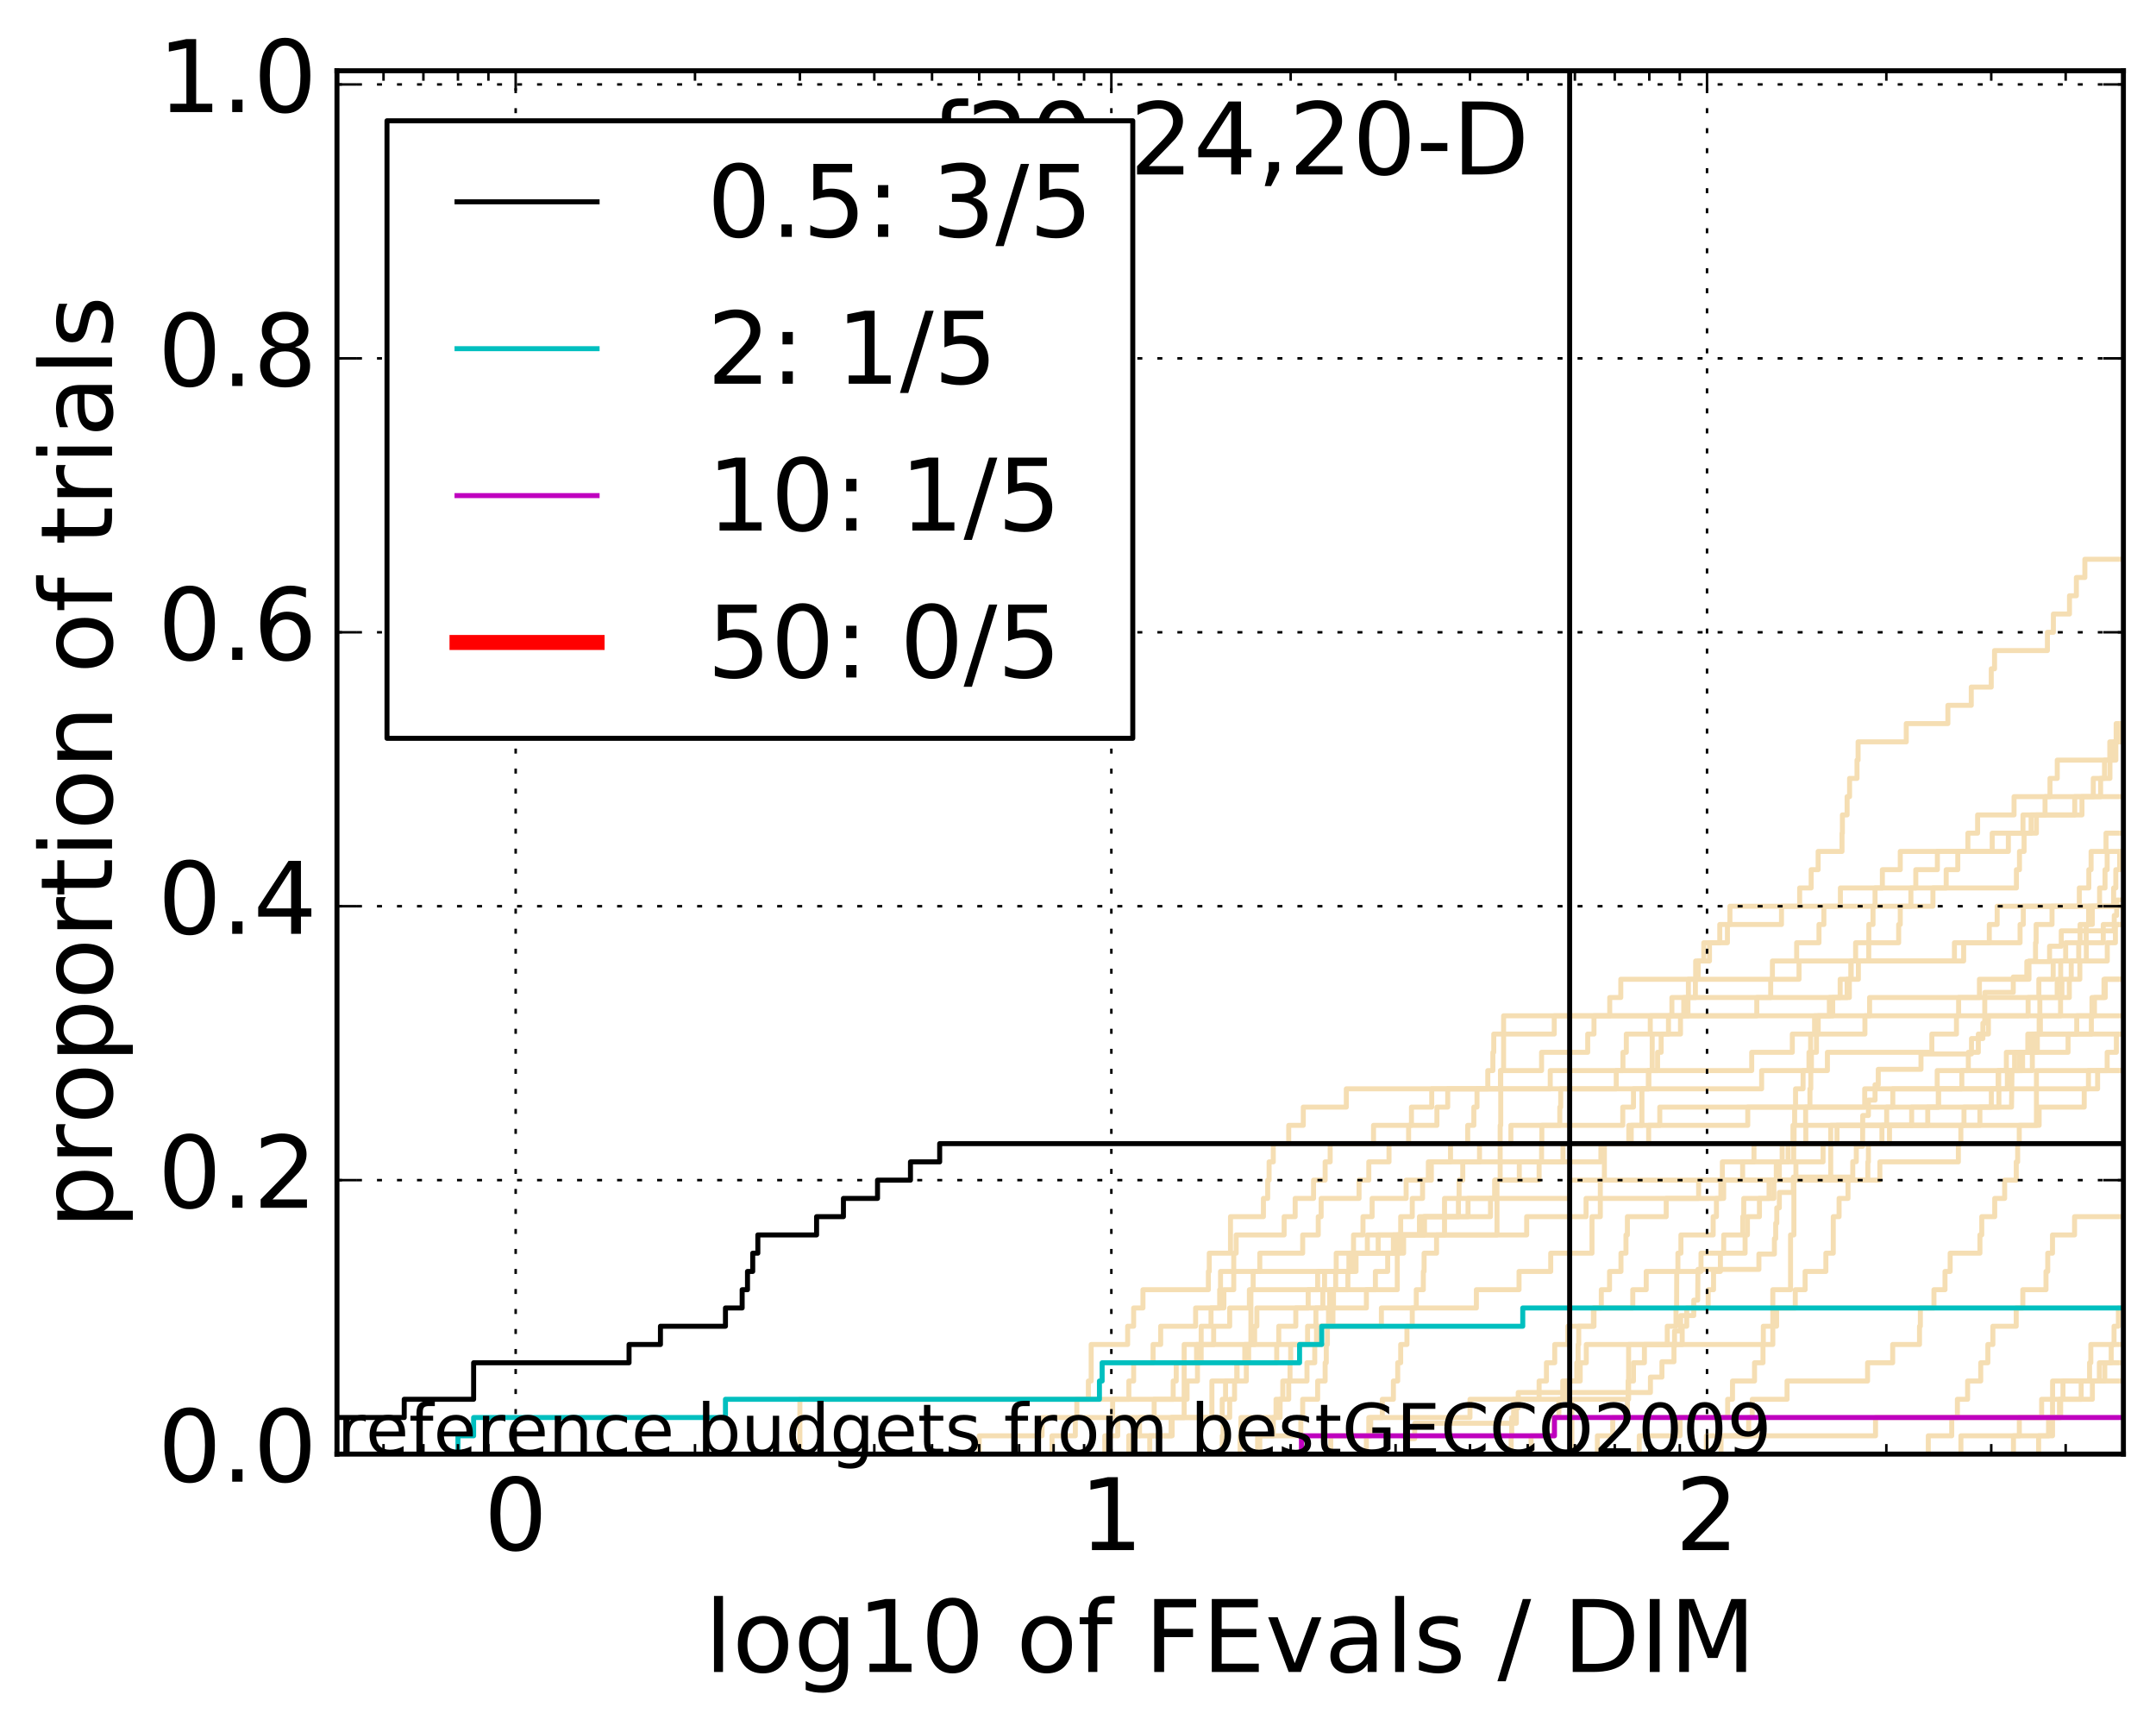 <?xml version="1.0" encoding="utf-8" standalone="no"?>
<!DOCTYPE svg PUBLIC "-//W3C//DTD SVG 1.1//EN"
  "http://www.w3.org/Graphics/SVG/1.1/DTD/svg11.dtd">
<!-- Created with matplotlib (http://matplotlib.org/) -->
<svg height="345pt" version="1.1" viewBox="0 0 431 345" width="431pt" xmlns="http://www.w3.org/2000/svg" xmlns:xlink="http://www.w3.org/1999/xlink">
 <defs>
  <style type="text/css">
*{stroke-linecap:butt;stroke-linejoin:round;stroke-miterlimit:100000;}
  </style>
 </defs>
 <g id="figure_1">
  <g id="patch_1">
   <path d="M 0 345.533 
L 431.683 345.533 
L 431.683 0 
L 0 0 
z
" style="fill:#ffffff;"/>
  </g>
  <g id="axes_1">
   <g id="patch_2">
    <path d="M 67.362 290.621 
L 424.483 290.621 
L 424.483 14.141 
L 67.362 14.141 
z
" style="fill:#ffffff;"/>
   </g>
   <g id="line2d_1">
    <path clip-path="url(#pa197fbb157)" d="M 225.667 290.621 
L 225.667 286.971 
L 234.12 286.971 
L 234.12 283.321 
L 236.721 283.321 
L 236.721 279.671 
L 237.303 279.671 
L 237.303 276.021 
L 239.384 276.021 
L 239.384 272.371 
L 240.12 272.371 
L 240.12 268.721 
L 240.12 268.721 
L 240.12 265.071 
L 242.092 265.071 
L 242.092 261.421 
L 243.822 261.421 
L 243.822 257.772 
L 243.992 257.772 
L 243.992 254.122 
L 246.636 254.122 
L 246.636 250.472 
L 247.117 250.472 
L 247.117 246.822 
L 256.705 246.822 
L 256.705 243.172 
L 258.912 243.172 
L 258.912 239.522 
L 262.59 239.522 
L 262.59 235.872 
L 264.904 235.872 
L 264.904 232.222 
L 265.913 232.222 
L 265.913 228.572 
L 274.578 228.572 
L 274.578 224.922 
L 282.159 224.922 
L 282.159 221.273 
L 286.212 221.273 
L 286.212 217.623 
L 309.906 217.623 
L 309.906 213.973 
L 350.18 213.973 
L 350.18 210.323 
L 358.297 210.323 
L 358.297 206.673 
L 362.749 206.673 
L 362.749 203.023 
L 365.701 203.023 
L 365.701 199.373 
L 367.863 199.373 
L 367.863 195.723 
L 370.057 195.723 
L 370.057 192.073 
L 373.578 192.073 
L 373.578 188.423 
L 379.557 188.423 
L 379.557 184.774 
L 379.877 184.774 
L 379.877 181.124 
L 382.001 181.124 
L 382.001 177.474 
L 403.095 177.474 
L 403.095 173.824 
L 403.71 173.824 
L 403.71 170.174 
L 404.629 170.174 
L 404.629 166.524 
L 406.029 166.524 
L 406.029 162.874 
L 408.82 162.874 
L 408.82 159.224 
L 409.804 159.224 
L 409.804 155.574 
L 411.26 155.574 
L 411.26 151.924 
L 422.977 151.924 
L 422.977 148.275 
L 425.522 148.275 
L 425.522 144.625 
L 427.957 144.625 
L 427.957 140.975 
L 432.487 140.975 
L 432.487 137.325 
L 432.683 137.325 
" style="fill:none;stroke:#f5deb3;stroke-linecap:square;"/>
   </g>
   <g id="line2d_2">
    <path clip-path="url(#pa197fbb157)" d="M 341.119 290.621 
L 341.119 286.971 
L 349.567 286.971 
L 349.567 283.321 
L 350.288 283.321 
L 350.288 279.671 
L 357.245 279.671 
L 357.245 276.021 
L 373.342 276.021 
L 373.342 272.371 
L 378.36 272.371 
L 378.36 268.721 
L 383.724 268.721 
L 383.724 265.071 
L 383.894 265.071 
L 383.894 261.421 
L 386.611 261.421 
L 386.611 257.772 
L 388.821 257.772 
L 388.821 254.122 
L 389.852 254.122 
L 389.852 250.472 
L 395.801 250.472 
L 395.801 246.822 
L 396.168 246.822 
L 396.168 243.172 
L 398.758 243.172 
L 398.758 239.522 
L 400.744 239.522 
L 400.744 235.872 
L 403.064 235.872 
L 403.064 232.222 
L 403.345 232.222 
L 403.345 228.572 
L 403.663 228.572 
L 403.663 224.922 
L 407.637 224.922 
L 407.637 221.273 
L 416.652 221.273 
L 416.652 217.623 
L 417.494 217.623 
L 417.494 213.973 
L 421.239 213.973 
L 421.239 210.323 
L 423.078 210.323 
L 423.078 206.673 
L 432.683 206.673 
L 432.683 206.673 
" style="fill:none;stroke:#f5deb3;stroke-linecap:square;"/>
   </g>
   <g id="line2d_3">
    <path clip-path="url(#pa197fbb157)" d="M 407.537 290.621 
L 407.537 286.971 
L 410.317 286.971 
L 410.317 283.321 
L 410.317 283.321 
L 410.317 279.671 
L 410.33 279.671 
L 410.33 276.021 
L 424.508 276.021 
L 424.508 272.371 
L 432.683 272.371 
" style="fill:none;stroke:#f5deb3;stroke-linecap:square;"/>
   </g>
   <g id="line2d_4">
    <path clip-path="url(#pa197fbb157)" d="M 314.224 290.621 
L 314.224 279.671 
L 325.572 279.671 
L 325.572 268.721 
L 354.398 268.721 
L 354.398 257.772 
L 357.943 257.772 
L 357.943 246.822 
L 358.613 246.822 
L 358.613 235.872 
L 365.974 235.872 
L 365.974 224.922 
L 407.097 224.922 
L 407.097 213.973 
L 430.417 213.973 
L 430.417 203.023 
L 432.683 203.023 
" style="fill:none;stroke:#f5deb3;stroke-linecap:square;"/>
   </g>
   <g id="line2d_5">
    <path clip-path="url(#pa197fbb157)" d="M 247.909 290.621 
L 247.909 286.971 
L 248.066 286.971 
L 248.066 283.321 
L 255.089 283.321 
L 255.089 279.671 
L 257.625 279.671 
L 257.625 276.021 
L 257.885 276.021 
L 257.885 272.371 
L 258.015 272.371 
L 258.015 268.721 
L 261.393 268.721 
L 261.393 265.071 
L 263.061 265.071 
L 263.061 261.421 
L 265.802 261.421 
L 265.802 257.772 
L 269.451 257.772 
L 269.451 254.122 
L 270.274 254.122 
L 270.274 250.472 
L 270.579 250.472 
L 270.579 246.822 
L 272.47 246.822 
L 272.47 243.172 
L 274.295 243.172 
L 274.295 239.522 
L 281.095 239.522 
L 281.095 235.872 
L 285.533 235.872 
L 285.533 232.222 
L 295.765 232.222 
L 295.765 228.572 
L 302.036 228.572 
L 302.036 224.922 
L 324.403 224.922 
L 324.403 221.273 
L 326.543 221.273 
L 326.543 217.623 
L 352.164 217.623 
L 352.164 213.973 
L 365.312 213.973 
L 365.312 210.323 
L 386.189 210.323 
L 386.189 206.673 
L 391.11 206.673 
L 391.11 203.023 
L 391.542 203.023 
L 391.542 199.373 
L 395.701 199.373 
L 395.701 195.723 
L 405.606 195.723 
L 405.606 192.073 
L 406.916 192.073 
L 406.916 188.423 
L 407.039 188.423 
L 407.039 184.774 
L 410.215 184.774 
L 410.215 181.124 
L 415.668 181.124 
L 415.668 177.474 
L 417.571 177.474 
L 417.571 173.824 
L 418.024 173.824 
L 418.024 170.174 
L 421.007 170.174 
L 421.007 166.524 
L 432.683 166.524 
L 432.683 166.524 
" style="fill:none;stroke:#f5deb3;stroke-linecap:square;"/>
   </g>
   <g id="line2d_6">
    <path clip-path="url(#pa197fbb157)" d="M 195.75 290.621 
L 195.75 286.971 
L 208.314 286.971 
L 208.314 283.321 
L 215.262 283.321 
L 215.262 279.671 
L 217.574 279.671 
L 217.574 276.021 
L 218.136 276.021 
L 218.136 272.371 
L 218.136 272.371 
L 218.136 268.721 
L 225.424 268.721 
L 225.424 265.071 
L 226.624 265.071 
L 226.624 261.421 
L 228.488 261.421 
L 228.488 257.772 
L 241.562 257.772 
L 241.562 254.122 
L 241.739 254.122 
L 241.739 250.472 
L 245.987 250.472 
L 245.987 246.822 
L 245.987 246.822 
L 245.987 243.172 
L 252.566 243.172 
L 252.566 239.522 
L 253.421 239.522 
L 253.421 235.872 
L 253.702 235.872 
L 253.702 232.222 
L 254.539 232.222 
L 254.539 228.572 
L 257.625 228.572 
L 257.625 224.922 
L 260.538 224.922 
L 260.538 221.273 
L 269.139 221.273 
L 269.139 217.623 
L 329.514 217.623 
L 329.514 213.973 
L 331.362 213.973 
L 331.362 210.323 
L 332.077 210.323 
L 332.077 206.673 
L 335.943 206.673 
L 335.943 203.023 
L 337.44 203.023 
L 337.44 199.373 
L 337.523 199.373 
L 337.523 195.723 
L 338.976 195.723 
L 338.976 192.073 
L 341.738 192.073 
L 341.738 188.423 
L 343.796 188.423 
L 343.796 184.774 
L 356.133 184.774 
L 356.133 181.124 
L 359.764 181.124 
L 359.764 177.474 
L 362.062 177.474 
L 362.062 173.824 
L 363.461 173.824 
L 363.461 170.174 
L 368.232 170.174 
L 368.232 166.524 
L 368.309 166.524 
L 368.309 162.874 
L 369.25 162.874 
L 369.25 159.224 
L 369.745 159.224 
L 369.745 155.574 
L 371.228 155.574 
L 371.228 151.924 
L 371.445 151.924 
L 371.445 148.275 
L 381.076 148.275 
L 381.076 144.625 
L 389.395 144.625 
L 389.395 140.975 
L 394.07 140.975 
L 394.07 137.325 
L 398.065 137.325 
L 398.065 133.675 
L 398.724 133.675 
L 398.724 130.025 
L 409.293 130.025 
L 409.293 126.375 
L 410.487 126.375 
L 410.487 122.725 
L 413.706 122.725 
L 413.706 119.075 
L 415.082 119.075 
L 415.082 115.425 
L 416.779 115.425 
L 416.779 111.776 
L 430.592 111.776 
L 430.592 108.126 
L 432.683 108.126 
" style="fill:none;stroke:#f5deb3;stroke-linecap:square;"/>
   </g>
   <g id="line2d_7">
    <path clip-path="url(#pa197fbb157)" d="M 251.842 290.621 
L 251.842 286.971 
L 260.043 286.971 
L 260.043 283.321 
L 260.415 283.321 
L 260.415 279.671 
L 263.412 279.671 
L 263.412 276.021 
L 264.904 276.021 
L 264.904 272.371 
L 265.13 272.371 
L 265.13 268.721 
L 265.355 268.721 
L 265.355 265.071 
L 265.579 265.071 
L 265.579 261.421 
L 266.574 261.421 
L 266.574 257.772 
L 267.011 257.772 
L 267.011 254.122 
L 271.083 254.122 
L 271.083 250.472 
L 278.551 250.472 
L 278.551 246.822 
L 284.768 246.822 
L 284.768 243.172 
L 291.548 243.172 
L 291.548 239.522 
L 291.683 239.522 
L 291.683 235.872 
L 292.419 235.872 
L 292.419 232.222 
L 320.033 232.222 
L 320.033 228.572 
L 325.607 228.572 
L 325.607 224.922 
L 331.799 224.922 
L 331.799 221.273 
L 372.769 221.273 
L 372.769 217.623 
L 387.263 217.623 
L 387.263 213.973 
L 393.48 213.973 
L 393.48 210.323 
L 395.484 210.323 
L 395.484 206.673 
L 397.493 206.673 
L 397.493 203.023 
L 405.435 203.023 
L 405.435 199.373 
L 407.58 199.373 
L 407.58 195.723 
L 410.446 195.723 
L 410.446 192.073 
L 421.261 192.073 
L 421.261 188.423 
L 422.886 188.423 
L 422.886 184.774 
L 431.692 184.774 
L 431.692 181.124 
L 432.683 181.124 
" style="fill:none;stroke:#f5deb3;stroke-linecap:square;"/>
   </g>
   <g id="line2d_8">
    <path clip-path="url(#pa197fbb157)" d="M 220.858 290.621 
L 220.858 286.971 
L 223.445 286.971 
L 223.445 283.321 
L 230.727 283.321 
L 230.727 279.671 
L 234.529 279.671 
L 234.529 276.021 
L 235.136 276.021 
L 235.136 272.371 
L 239.198 272.371 
L 239.198 268.721 
L 242.617 268.721 
L 242.617 265.071 
L 245.824 265.071 
L 245.824 261.421 
L 249.762 261.421 
L 249.762 257.772 
L 250.514 257.772 
L 250.514 254.122 
L 267.119 254.122 
L 267.119 250.472 
L 273.343 250.472 
L 273.343 246.822 
L 305.194 246.822 
L 305.194 243.172 
L 317.066 243.172 
L 317.066 239.522 
L 339.567 239.522 
L 339.567 235.872 
L 355.704 235.872 
L 355.704 232.222 
L 358.576 232.222 
L 358.576 228.572 
L 358.65 228.572 
L 358.65 224.922 
L 360.961 224.922 
L 360.961 221.273 
L 361.82 221.273 
L 361.82 217.623 
L 361.993 217.623 
L 361.993 213.973 
L 362.114 213.973 
L 362.114 210.323 
L 363.123 210.323 
L 363.123 206.673 
L 372.811 206.673 
L 372.811 203.023 
L 373.744 203.023 
L 373.744 199.373 
L 411.247 199.373 
L 411.247 195.723 
L 411.944 195.723 
L 411.944 192.073 
L 412.942 192.073 
L 412.942 188.423 
L 417.042 188.423 
L 417.042 184.774 
L 417.535 184.774 
L 417.535 181.124 
L 426.481 181.124 
L 426.481 177.474 
L 432.015 177.474 
L 432.015 173.824 
L 432.683 173.824 
" style="fill:none;stroke:#f5deb3;stroke-linecap:square;"/>
   </g>
   <g id="line2d_9">
    <path clip-path="url(#pa197fbb157)" d="M 344.042 290.621 
L 344.042 286.971 
L 374.93 286.971 
L 374.93 283.321 
L 411.937 283.321 
L 411.937 279.671 
L 412.403 279.671 
L 412.403 276.021 
L 420.757 276.021 
L 420.757 272.371 
L 427.129 272.371 
L 427.129 268.721 
L 428.232 268.721 
L 428.232 265.071 
L 432.683 265.071 
" style="fill:none;stroke:#f5deb3;stroke-linecap:square;"/>
   </g>
   <g id="line2d_10">
    <path clip-path="url(#pa197fbb157)" d="M 229.843 290.621 
L 229.843 286.971 
L 234.325 286.971 
L 234.325 283.321 
L 242.268 283.321 
L 242.268 279.671 
L 242.268 279.671 
L 242.268 276.021 
L 249.151 276.021 
L 249.151 272.371 
L 255.226 272.371 
L 255.226 268.721 
L 263.178 268.721 
L 263.178 265.071 
L 276.149 265.071 
L 276.149 261.421 
L 295.138 261.421 
L 295.138 257.772 
L 303.666 257.772 
L 303.666 254.122 
L 310.001 254.122 
L 310.001 250.472 
L 318.249 250.472 
L 318.249 246.822 
L 318.249 246.822 
L 318.249 243.172 
L 319.916 243.172 
L 319.916 239.522 
L 319.916 239.522 
L 319.916 235.872 
L 320.73 235.872 
L 320.73 232.222 
L 320.73 232.222 
L 320.73 228.572 
L 326.094 228.572 
L 326.094 224.922 
L 328.233 224.922 
L 328.233 221.273 
L 328.233 221.273 
L 328.233 217.623 
L 329.611 217.623 
L 329.611 213.973 
L 330.287 213.973 
L 330.287 210.323 
L 330.287 210.323 
L 330.287 206.673 
L 333.539 206.673 
L 333.539 203.023 
L 336.598 203.023 
L 336.598 199.373 
L 338.921 199.373 
L 338.921 195.723 
L 339.486 195.723 
L 339.486 192.073 
L 340.598 192.073 
L 340.598 188.423 
L 345.324 188.423 
L 345.324 184.774 
L 345.824 184.774 
L 345.824 181.124 
L 386.406 181.124 
L 386.406 177.474 
L 389.058 177.474 
L 389.058 173.824 
L 391.375 173.824 
L 391.375 170.174 
L 393.395 170.174 
L 393.395 166.524 
L 395.339 166.524 
L 395.339 162.874 
L 402.624 162.874 
L 402.624 159.224 
L 419.928 159.224 
L 419.928 155.574 
L 421.792 155.574 
L 421.792 151.924 
L 422.699 151.924 
L 422.699 148.275 
L 423.035 148.275 
L 423.035 144.625 
L 432.683 144.625 
" style="fill:none;stroke:#f5deb3;stroke-linecap:square;"/>
   </g>
   <g id="line2d_11">
    <path clip-path="url(#pa197fbb157)" d="M 225.667 290.621 
L 225.667 286.971 
L 227.797 286.971 
L 227.797 283.321 
L 244.33 283.321 
L 244.33 279.671 
L 244.999 279.671 
L 244.999 276.021 
L 247.276 276.021 
L 247.276 272.371 
L 249.61 272.371 
L 249.61 268.721 
L 250.812 268.721 
L 250.812 265.071 
L 251.256 265.071 
L 251.256 261.421 
L 261.514 261.421 
L 261.514 257.772 
L 263.412 257.772 
L 263.412 254.122 
L 270.579 254.122 
L 270.579 250.472 
L 275.508 250.472 
L 275.508 246.822 
L 280.008 246.822 
L 280.008 243.172 
L 282.321 243.172 
L 282.321 239.522 
L 284.381 239.522 
L 284.381 235.872 
L 286.137 235.872 
L 286.137 232.222 
L 289.969 232.222 
L 289.969 228.572 
L 293.407 228.572 
L 293.407 224.922 
L 294.631 224.922 
L 294.631 221.273 
L 295.264 221.273 
L 295.264 217.623 
L 299.953 217.623 
L 299.953 213.973 
L 308.171 213.973 
L 308.171 210.323 
L 317.395 210.323 
L 317.395 206.673 
L 318.651 206.673 
L 318.651 203.023 
L 321.796 203.023 
L 321.796 199.373 
L 324.008 199.373 
L 324.008 195.723 
L 359.637 195.723 
L 359.637 192.073 
L 390.704 192.073 
L 390.704 188.423 
L 403.825 188.423 
L 403.825 184.774 
L 404.469 184.774 
L 404.469 181.124 
L 422.533 181.124 
L 422.533 177.474 
L 422.966 177.474 
L 422.966 173.824 
L 423.732 173.824 
L 423.732 170.174 
L 426.177 170.174 
L 426.177 166.524 
L 432.683 166.524 
" style="fill:none;stroke:#f5deb3;stroke-linecap:square;"/>
   </g>
   <g id="line2d_12">
    <path clip-path="url(#pa197fbb157)" d="M 251.404 290.621 
L 251.404 286.971 
L 254.539 286.971 
L 254.539 283.321 
L 255.903 283.321 
L 255.903 279.671 
L 256.439 279.671 
L 256.439 276.021 
L 261.271 276.021 
L 261.271 272.371 
L 262.826 272.371 
L 262.826 268.721 
L 264.106 268.721 
L 264.106 265.071 
L 266.465 265.071 
L 266.465 261.421 
L 273.15 261.421 
L 273.15 257.772 
L 274.952 257.772 
L 274.952 254.122 
L 277.408 254.122 
L 277.408 250.472 
L 279.669 250.472 
L 279.669 246.822 
L 284.613 246.822 
L 284.613 243.172 
L 297.961 243.172 
L 297.961 239.522 
L 313.786 239.522 
L 313.786 235.872 
L 375.799 235.872 
L 375.799 232.222 
L 391.493 232.222 
L 391.493 228.572 
L 391.989 228.572 
L 391.989 224.922 
L 392.616 224.922 
L 392.616 221.273 
L 398.082 221.273 
L 398.082 217.623 
L 399.551 217.623 
L 399.551 213.973 
L 403.748 213.973 
L 403.748 210.323 
L 405.375 210.323 
L 405.375 206.673 
L 418.077 206.673 
L 418.077 203.023 
L 418.2 203.023 
L 418.2 199.373 
L 420.601 199.373 
L 420.601 195.723 
L 424.555 195.723 
L 424.555 192.073 
L 432.683 192.073 
L 432.683 192.073 
" style="fill:none;stroke:#f5deb3;stroke-linecap:square;"/>
   </g>
   <g id="line2d_13">
    <path clip-path="url(#pa197fbb157)" d="M 302.092 290.621 
L 302.092 286.971 
L 302.202 286.971 
L 302.202 283.321 
L 302.585 283.321 
L 302.585 279.671 
L 312.404 279.671 
L 312.404 276.021 
L 315.217 276.021 
L 315.217 272.371 
L 315.473 272.371 
L 315.473 268.721 
L 315.601 268.721 
L 315.601 265.071 
L 318.651 265.071 
L 318.651 261.421 
L 326.405 261.421 
L 326.405 257.772 
L 329.091 257.772 
L 329.091 254.122 
L 340.045 254.122 
L 340.045 250.472 
L 344.578 250.472 
L 344.578 246.822 
L 348.386 246.822 
L 348.386 243.172 
L 348.589 243.172 
L 348.589 239.522 
L 354.618 239.522 
L 354.618 235.872 
L 355.095 235.872 
L 355.095 232.222 
L 356.268 232.222 
L 356.268 228.572 
L 358.427 228.572 
L 358.427 224.922 
L 358.76 224.922 
L 358.76 221.273 
L 358.944 221.273 
L 358.944 217.623 
L 360.447 217.623 
L 360.447 213.973 
L 361.628 213.973 
L 361.628 210.323 
L 361.958 210.323 
L 361.958 206.673 
L 363.478 206.673 
L 363.478 203.023 
L 366.373 203.023 
L 366.373 199.373 
L 369.25 199.373 
L 369.25 195.723 
L 371.503 195.723 
L 371.503 192.073 
L 392.549 192.073 
L 392.549 188.423 
L 397.675 188.423 
L 397.675 184.774 
L 399.249 184.774 
L 399.249 181.124 
L 432.683 181.124 
" style="fill:none;stroke:#f5deb3;stroke-linecap:square;"/>
   </g>
   <g id="line2d_14">
    <path clip-path="url(#pa197fbb157)" d="M 281.095 290.621 
L 281.095 287.545 
L 282.804 287.545 
L 282.804 284.469 
L 303.129 284.469 
L 303.129 281.393 
L 303.505 281.393 
L 303.505 278.318 
L 329.934 278.318 
L 329.934 275.242 
L 332.232 275.242 
L 332.232 272.166 
L 334.637 272.166 
L 334.637 269.09 
L 334.755 269.09 
L 334.755 266.015 
L 335.972 266.015 
L 335.972 262.939 
L 338.596 262.939 
L 338.596 259.863 
L 339.379 259.863 
L 339.433 253.712 
L 351.617 253.712 
L 351.617 250.636 
L 354.717 250.636 
L 354.717 247.56 
L 354.976 247.56 
L 354.976 244.484 
L 355.194 244.484 
L 355.194 241.409 
L 355.704 241.409 
L 355.704 238.333 
L 358.502 238.333 
L 358.502 235.257 
L 370.381 235.257 
L 370.381 232.181 
L 371.083 232.181 
L 371.083 229.106 
L 372.346 229.106 
L 372.374 222.954 
L 373.509 222.954 
L 373.509 219.878 
L 374.836 219.878 
L 374.836 216.802 
L 375.48 216.802 
L 375.48 213.727 
L 384.019 213.727 
L 384.019 210.651 
L 394.116 210.651 
L 394.116 207.575 
L 396.391 207.575 
L 396.391 204.499 
L 396.764 204.499 
L 396.773 198.348 
L 402.466 198.348 
L 402.466 195.272 
L 405.18 195.272 
L 405.18 192.196 
L 409.722 192.196 
L 409.722 189.121 
L 412.062 189.121 
L 412.062 186.045 
L 422.656 186.045 
L 422.656 182.969 
L 423.141 182.969 
L 423.141 179.893 
L 428.324 179.893 
L 428.324 176.818 
L 432.683 176.818 
L 432.683 176.818 
" style="fill:none;stroke:#f5deb3;stroke-linecap:square;"/>
   </g>
   <g id="line2d_15">
    <path clip-path="url(#pa197fbb157)" d="M 327.698 290.621 
L 327.698 286.971 
L 335.857 286.971 
L 335.857 283.321 
L 345.372 283.321 
L 345.372 279.671 
L 346.342 279.671 
L 346.342 276.021 
L 350.742 276.021 
L 350.742 272.371 
L 352.436 272.371 
L 352.436 268.721 
L 352.498 268.721 
L 352.498 265.071 
L 355.154 265.071 
L 355.154 261.421 
L 358.889 261.421 
L 358.889 257.772 
L 360.855 257.772 
L 360.855 254.122 
L 365.003 254.122 
L 365.003 250.472 
L 366.484 250.472 
L 366.484 246.822 
L 366.484 246.822 
L 366.484 243.172 
L 367.646 243.172 
L 367.646 239.522 
L 369.431 239.522 
L 369.431 235.872 
L 373.398 235.872 
L 373.398 232.222 
L 373.509 232.222 
L 373.509 228.572 
L 377.725 228.572 
L 377.725 224.922 
L 385.37 224.922 
L 385.37 221.273 
L 387.485 221.273 
L 387.485 217.623 
L 399.442 217.623 
L 399.442 213.973 
L 401.086 213.973 
L 401.086 210.323 
L 406.763 210.323 
L 406.763 206.673 
L 432.683 206.673 
" style="fill:none;stroke:#f5deb3;stroke-linecap:square;"/>
   </g>
   <g id="line2d_16">
    <path clip-path="url(#pa197fbb157)" d="M 244.33 290.621 
L 244.33 286.971 
L 244.498 286.971 
L 244.498 283.321 
L 245.824 283.321 
L 245.824 279.671 
L 246.797 279.671 
L 246.797 276.021 
L 247.276 276.021 
L 247.276 272.371 
L 248.844 272.371 
L 248.844 268.721 
L 255.633 268.721 
L 255.633 265.071 
L 259.039 265.071 
L 259.039 261.421 
L 264.449 261.421 
L 264.449 257.772 
L 264.791 257.772 
L 264.791 254.122 
L 269.658 254.122 
L 269.658 250.472 
L 280.596 250.472 
L 280.596 246.822 
L 283.756 246.822 
L 283.756 243.172 
L 288.771 243.172 
L 288.771 239.522 
L 298.791 239.522 
L 298.791 235.872 
L 307.678 235.872 
L 307.678 232.222 
L 308.171 232.222 
L 308.171 228.572 
L 308.22 228.572 
L 308.22 224.922 
L 311.814 224.922 
L 311.814 221.273 
L 311.996 221.273 
L 311.996 217.623 
L 323.097 217.623 
L 323.097 213.973 
L 324.439 213.973 
L 324.439 210.323 
L 325.114 210.323 
L 325.114 206.673 
L 329.902 206.673 
L 329.902 203.023 
L 334.224 203.023 
L 334.224 199.373 
L 369.7 199.373 
L 369.7 195.723 
L 370.012 195.723 
L 370.012 192.073 
L 370.952 192.073 
L 370.952 188.423 
L 373.592 188.423 
L 373.592 184.774 
L 374.429 184.774 
L 374.429 181.124 
L 374.836 181.124 
L 374.836 177.474 
L 376.301 177.474 
L 376.301 173.824 
L 379.877 173.824 
L 379.877 170.174 
L 401.483 170.174 
L 401.483 166.524 
L 407.09 166.524 
L 407.09 162.874 
L 416.199 162.874 
L 416.199 159.224 
L 428.678 159.224 
L 428.678 155.574 
L 430.789 155.574 
L 430.789 151.924 
L 432.683 151.924 
" style="fill:none;stroke:#f5deb3;stroke-linecap:square;"/>
   </g>
   <g id="line2d_17">
    <path clip-path="url(#pa197fbb157)" d="M 391.999 290.621 
L 391.999 286.971 
L 409.522 286.971 
L 409.522 283.321 
L 411.706 283.321 
L 411.706 279.671 
L 418.281 279.671 
L 418.281 276.021 
L 419.679 276.021 
L 419.679 272.371 
L 422.042 272.371 
L 422.042 268.721 
L 424.997 268.721 
L 424.997 265.071 
L 425.344 265.071 
L 425.344 261.421 
L 428.324 261.421 
L 428.324 257.772 
L 429.576 257.772 
L 429.576 254.122 
L 430.061 254.122 
L 430.061 250.472 
L 430.849 250.472 
L 430.954 243.172 
L 431.141 243.172 
L 431.141 239.522 
L 432.683 239.522 
L 432.683 239.522 
" style="fill:none;stroke:#f5deb3;stroke-linecap:square;"/>
   </g>
   <g id="line2d_18">
    <path clip-path="url(#pa197fbb157)" d="M 210.303 290.621 
L 210.303 286.971 
L 214.966 286.971 
L 214.966 283.321 
L 222.426 283.321 
L 222.426 279.671 
L 225.667 279.671 
L 225.667 276.021 
L 226.624 276.021 
L 226.624 272.371 
L 230.508 272.371 
L 230.508 268.721 
L 232.026 268.721 
L 232.026 265.071 
L 239.012 265.071 
L 239.012 261.421 
L 244.665 261.421 
L 244.665 257.772 
L 246.636 257.772 
L 246.636 254.122 
L 251.842 254.122 
L 251.842 250.472 
L 260.415 250.472 
L 260.415 246.822 
L 263.528 246.822 
L 263.528 243.172 
L 264.106 243.172 
L 264.106 239.522 
L 271.682 239.522 
L 271.682 235.872 
L 273.631 235.872 
L 273.631 232.222 
L 277.674 232.222 
L 277.674 228.572 
L 281.589 228.572 
L 281.589 224.922 
L 287.25 224.922 
L 287.25 221.273 
L 289.409 221.273 
L 289.409 217.623 
L 297.421 217.623 
L 297.421 213.973 
L 298.437 213.973 
L 298.437 210.323 
L 298.614 210.323 
L 298.614 206.673 
L 310.705 206.673 
L 310.705 203.023 
L 351.192 203.023 
L 351.192 199.373 
L 353.975 199.373 
L 353.975 195.723 
L 354.317 195.723 
L 354.317 192.073 
L 359.164 192.073 
L 359.164 188.423 
L 363.629 188.423 
L 363.629 184.774 
L 364.609 184.774 
L 364.609 181.124 
L 367.909 181.124 
L 367.909 177.474 
L 382.979 177.474 
L 382.979 173.824 
L 387.294 173.824 
L 387.294 170.174 
L 398.254 170.174 
L 398.254 166.524 
L 404.408 166.524 
L 404.408 162.874 
L 414.753 162.874 
L 414.753 159.224 
L 418.462 159.224 
L 418.462 155.574 
L 420.707 155.574 
L 420.707 151.924 
L 421.764 151.924 
L 421.764 148.275 
L 423.842 148.275 
L 423.842 144.625 
L 432.683 144.625 
" style="fill:none;stroke:#f5deb3;stroke-linecap:square;"/>
   </g>
   <g id="line2d_19">
    <path clip-path="url(#pa197fbb157)" style="fill:none;stroke:#f5deb3;stroke-linecap:square;"/>
   </g>
   <g id="line2d_20">
    <path clip-path="url(#pa197fbb157)" d="M 306.07 290.621 
L 306.07 286.971 
L 310.659 286.971 
L 310.659 283.321 
L 311.631 283.321 
L 311.631 279.671 
L 313.122 279.671 
L 313.122 276.021 
L 315.897 276.021 
L 315.897 272.371 
L 317.107 272.371 
L 317.107 268.721 
L 336.286 268.721 
L 336.286 265.071 
L 337.189 265.071 
L 337.189 261.421 
L 341.481 261.421 
L 341.481 257.772 
L 342.551 257.772 
L 342.551 254.122 
L 343.919 254.122 
L 343.919 250.472 
L 348.857 250.472 
L 348.857 246.822 
L 349.324 246.822 
L 349.324 243.172 
L 351.723 243.172 
L 351.723 239.522 
L 353.65 239.522 
L 353.65 235.872 
L 359.018 235.872 
L 359.018 232.222 
L 364.445 232.222 
L 364.445 228.572 
L 376.209 228.572 
L 376.209 224.922 
L 377.16 224.922 
L 377.16 221.273 
L 378.385 221.273 
L 378.385 217.623 
L 392.183 217.623 
L 392.183 213.973 
L 402.734 213.973 
L 402.734 210.323 
L 406.221 210.323 
L 406.221 206.673 
L 407.644 206.673 
L 407.644 203.023 
L 407.78 203.023 
L 407.78 199.373 
L 413.674 199.373 
L 413.674 195.723 
L 415.773 195.723 
L 415.773 192.073 
L 417.072 192.073 
L 417.072 188.423 
L 420.456 188.423 
L 420.456 184.774 
L 424.472 184.774 
L 424.472 181.124 
L 426.58 181.124 
L 426.58 177.474 
L 430.615 177.474 
L 430.615 173.824 
L 431.926 173.824 
L 431.926 170.174 
L 432.683 170.174 
" style="fill:none;stroke:#f5deb3;stroke-linecap:square;"/>
   </g>
   <g id="line2d_21">
    <path clip-path="url(#pa197fbb157)" d="M 266.024 290.621 
L 266.024 286.971 
L 273.631 286.971 
L 273.631 283.321 
L 293.861 283.321 
L 293.861 279.671 
L 307.678 279.671 
L 307.678 276.021 
L 309.142 276.021 
L 309.142 272.371 
L 310.799 272.371 
L 310.799 268.721 
L 313.433 268.721 
L 313.433 265.071 
L 318.531 265.071 
L 318.531 261.421 
L 320.111 261.421 
L 320.111 257.772 
L 321.758 257.772 
L 321.758 254.122 
L 324.044 254.122 
L 324.044 250.472 
L 325.044 250.472 
L 325.044 246.822 
L 325.326 246.822 
L 325.326 243.172 
L 333.086 243.172 
L 333.086 239.522 
L 344.017 239.522 
L 344.017 235.872 
L 344.311 235.872 
L 344.311 232.222 
L 357.454 232.222 
L 357.454 228.572 
L 367.225 228.572 
L 367.225 224.922 
L 382.154 224.922 
L 382.154 221.273 
L 399.593 221.273 
L 399.593 217.623 
L 401.281 217.623 
L 401.281 213.973 
L 404.332 213.973 
L 404.332 210.323 
L 413.419 210.323 
L 413.419 206.673 
L 415.157 206.673 
L 415.157 203.023 
L 418.699 203.023 
L 418.699 199.373 
L 420.857 199.373 
L 420.857 195.723 
L 431.997 195.723 
L 431.997 192.073 
L 432.527 192.073 
L 432.527 188.423 
L 432.683 188.423 
" style="fill:none;stroke:#f5deb3;stroke-linecap:square;"/>
   </g>
   <g id="line2d_22">
    <path clip-path="url(#pa197fbb157)" style="fill:none;stroke:#f5deb3;stroke-linecap:square;"/>
   </g>
   <g id="line2d_23">
    <path clip-path="url(#pa197fbb157)" style="fill:none;stroke:#f5deb3;stroke-linecap:square;"/>
   </g>
   <g id="line2d_24">
    <path clip-path="url(#pa197fbb157)" style="fill:none;stroke:#f5deb3;stroke-linecap:square;"/>
   </g>
   <g id="line2d_25">
    <path clip-path="url(#pa197fbb157)" d="M 273.15 290.621 
L 273.15 286.971 
L 274.011 286.971 
L 274.011 283.321 
L 276.331 283.321 
L 276.331 279.671 
L 278.551 279.671 
L 278.551 276.021 
L 279.413 276.021 
L 279.413 272.371 
L 280.008 272.371 
L 280.008 268.721 
L 281.26 268.721 
L 281.26 265.071 
L 282.321 265.071 
L 282.321 261.421 
L 283.123 261.421 
L 283.123 257.772 
L 284.536 257.772 
L 284.536 254.122 
L 284.69 254.122 
L 284.69 250.472 
L 287.177 250.472 
L 287.177 246.822 
L 288.771 246.822 
L 288.771 243.172 
L 293.472 243.172 
L 293.472 239.522 
L 298.908 239.522 
L 298.908 235.872 
L 303.72 235.872 
L 303.72 232.222 
L 312.449 232.222 
L 312.449 228.572 
L 329.579 228.572 
L 329.579 224.922 
L 349.39 224.922 
L 349.39 221.273 
L 387.527 221.273 
L 387.527 217.623 
L 419.326 217.623 
L 419.326 213.973 
L 427.442 213.973 
L 427.442 210.323 
L 427.7 210.323 
L 427.807 203.023 
L 432.629 203.023 
L 432.683 199.373 
L 432.683 199.373 
" style="fill:none;stroke:#f5deb3;stroke-linecap:square;"/>
   </g>
   <g id="line2d_26">
    <path clip-path="url(#pa197fbb157)" d="M 402.506 290.621 
L 402.506 286.971 
L 403.679 286.971 
L 403.679 283.321 
L 408.136 283.321 
L 408.136 279.671 
L 416.041 279.671 
L 416.041 276.021 
L 417.718 276.021 
L 417.718 272.371 
L 417.971 272.371 
L 417.971 268.721 
L 422.613 268.721 
L 422.613 265.071 
L 423.48 265.071 
L 423.48 261.421 
L 428.62 261.421 
L 428.62 257.772 
L 428.64 257.772 
L 428.64 254.122 
L 432.683 254.122 
" style="fill:none;stroke:#f5deb3;stroke-linecap:square;"/>
   </g>
   <g id="line2d_27">
    <path clip-path="url(#pa197fbb157)" d="M 319.327 290.621 
L 319.327 286.971 
L 322.395 286.971 
L 322.395 283.321 
L 325.326 283.321 
L 325.326 279.671 
L 325.466 279.671 
L 325.466 276.021 
L 326.543 276.021 
L 326.543 272.371 
L 328.73 272.371 
L 328.73 268.721 
L 333.298 268.721 
L 333.298 265.071 
L 335.047 265.071 
L 335.047 261.421 
L 335.164 261.421 
L 335.193 254.122 
L 335.425 254.122 
L 335.425 250.472 
L 336.029 250.472 
L 336.029 246.822 
L 342.475 246.822 
L 342.475 243.172 
L 343.127 243.172 
L 343.127 239.522 
L 344.578 239.522 
L 344.578 235.872 
L 348.364 235.872 
L 348.364 232.222 
L 350.634 232.222 
L 350.634 228.572 
L 360.997 228.572 
L 360.997 224.922 
L 395.792 224.922 
L 395.792 221.273 
L 402.116 221.273 
L 402.212 213.973 
L 406.28 213.973 
L 406.28 210.323 
L 407.278 210.323 
L 407.278 206.673 
L 407.887 206.673 
L 407.887 203.023 
L 411.917 203.023 
L 411.917 199.373 
L 412.194 199.373 
L 412.194 195.723 
L 414.055 195.723 
L 414.055 192.073 
L 415.552 192.073 
L 415.552 188.423 
L 415.821 188.423 
L 415.821 184.774 
L 418.27 184.774 
L 418.27 181.124 
L 419.719 181.124 
L 419.719 177.474 
L 420.807 177.474 
L 420.807 173.824 
L 421.239 173.824 
L 421.239 170.174 
L 425.684 170.174 
L 425.684 166.524 
L 426.58 166.524 
L 426.58 162.874 
L 429.842 162.874 
L 429.842 159.224 
L 431.132 159.224 
L 431.132 155.574 
L 432.683 155.574 
L 432.683 155.574 
" style="fill:none;stroke:#f5deb3;stroke-linecap:square;"/>
   </g>
   <g id="line2d_28">
    <path clip-path="url(#pa197fbb157)" d="M 385.48 290.621 
L 385.48 286.971 
L 390.164 286.971 
L 390.164 283.321 
L 391.297 283.321 
L 391.297 279.671 
L 393.338 279.671 
L 393.338 276.021 
L 395.962 276.021 
L 395.962 272.371 
L 397.388 272.371 
L 397.388 268.721 
L 398.391 268.721 
L 398.391 265.071 
L 403.056 265.071 
L 403.056 261.421 
L 404.378 261.421 
L 404.378 257.772 
L 409.008 257.772 
L 409.008 254.122 
L 409.356 254.122 
L 409.356 250.472 
L 410.31 250.472 
L 410.31 246.822 
L 414.721 246.822 
L 414.721 243.172 
L 432.683 243.172 
" style="fill:none;stroke:#f5deb3;stroke-linecap:square;"/>
   </g>
   <g id="line2d_29">
    <path clip-path="url(#pa197fbb157)" d="M 159.903 290.621 
L 159.903 286.971 
L 159.903 286.971 
L 159.903 283.321 
L 159.903 283.321 
L 159.903 279.671 
L 236.721 279.671 
L 236.721 276.021 
L 236.721 276.021 
L 236.721 272.371 
L 236.721 272.371 
L 236.721 268.721 
L 250.064 268.721 
L 250.064 265.071 
L 250.064 265.071 
L 250.064 261.421 
L 250.064 261.421 
L 250.064 257.772 
L 279.327 257.772 
L 279.327 254.122 
L 279.327 254.122 
L 279.327 250.472 
L 279.327 250.472 
L 279.327 246.822 
L 299.259 246.822 
L 299.259 243.172 
L 299.259 243.172 
L 299.259 239.522 
L 299.259 239.522 
L 299.259 235.872 
L 299.895 235.872 
L 299.895 232.222 
L 299.895 232.222 
L 299.895 228.572 
L 299.895 228.572 
L 299.895 224.922 
L 300.01 224.922 
L 300.01 221.273 
L 300.01 221.273 
L 300.01 217.623 
L 300.01 217.623 
L 300.01 213.973 
L 300.581 213.973 
L 300.581 210.323 
L 300.581 210.323 
L 300.581 206.673 
L 300.581 206.673 
L 300.581 203.023 
L 432.683 203.023 
" style="fill:none;stroke:#f5deb3;stroke-linecap:square;"/>
   </g>
   <g id="line2d_30">
    <path clip-path="url(#pa197fbb157)" d="M -1 286.971 
L 61.791 286.971 
L 61.791 283.321 
L 80.808 283.321 
L 80.808 279.671 
L 94.682 279.671 
L 94.682 276.021 
L 94.682 276.021 
L 94.682 272.371 
L 125.752 272.371 
L 125.752 268.721 
L 132.028 268.721 
L 132.028 265.071 
L 145.025 265.071 
L 145.025 261.421 
L 148.363 261.421 
L 148.363 257.772 
L 149.429 257.772 
L 149.429 254.122 
L 150.474 254.122 
L 150.474 250.472 
L 151.498 250.472 
L 151.498 246.822 
L 163.24 246.822 
L 163.24 243.172 
L 168.608 243.172 
L 168.608 239.522 
L 175.423 239.522 
L 175.423 235.872 
L 182.009 235.872 
L 182.009 232.222 
L 187.849 232.222 
L 187.849 228.572 
L 187.849 228.572 
L 187.849 228.572 
L 424.483 228.572 
" style="fill:none;stroke:#000000;stroke-linecap:square;"/>
   </g>
   <g id="line2d_31"/>
   <g id="line2d_32">
    <path clip-path="url(#pa197fbb157)" d="M 91.547 290.621 
L 91.547 286.971 
L 94.682 286.971 
L 94.682 283.321 
L 145.025 283.321 
L 145.025 279.671 
L 219.786 279.671 
L 219.786 276.021 
L 220.325 276.021 
L 220.325 272.371 
L 259.794 272.371 
L 259.794 268.721 
L 264.221 268.721 
L 264.221 265.071 
L 304.41 265.071 
L 304.41 261.421 
L 304.41 261.421 
L 304.41 261.421 
L 424.483 261.421 
" style="fill:none;stroke:#00bfbf;stroke-linecap:square;"/>
   </g>
   <g id="line2d_33"/>
   <g id="line2d_34">
    <path clip-path="url(#pa197fbb157)" d="M 260.167 290.621 
L 260.167 286.971 
L 310.752 286.971 
L 310.752 283.321 
L 310.752 283.321 
L 310.752 283.321 
L 424.483 283.321 
" style="fill:none;stroke:#bf00bf;stroke-linecap:square;"/>
   </g>
   <g id="line2d_35"/>
   <g id="line2d_36"/>
   <g id="line2d_37">
    <path clip-path="url(#pa197fbb157)" d="M 313.786 290.621 
L 313.786 14.141 
" style="fill:none;stroke:#000000;stroke-linecap:square;"/>
   </g>
   <g id="patch_3">
    <path d="M 67.362 14.141 
L 424.483 14.141 
" style="fill:none;stroke:#000000;stroke-linecap:square;stroke-linejoin:miter;"/>
   </g>
   <g id="patch_4">
    <path d="M 424.483 290.621 
L 424.483 14.141 
" style="fill:none;stroke:#000000;stroke-linecap:square;stroke-linejoin:miter;"/>
   </g>
   <g id="patch_5">
    <path d="M 67.362 290.621 
L 424.483 290.621 
" style="fill:none;stroke:#000000;stroke-linecap:square;stroke-linejoin:miter;"/>
   </g>
   <g id="patch_6">
    <path d="M 67.362 290.621 
L 67.362 14.141 
" style="fill:none;stroke:#000000;stroke-linecap:square;stroke-linejoin:miter;"/>
   </g>
   <g id="matplotlib.axis_1">
    <g id="xtick_1">
     <g id="line2d_38">
      <path clip-path="url(#pa197fbb157)" d="M 103.087 290.621 
L 103.087 14.141 
" style="fill:none;stroke:#000000;stroke-dasharray:1,3;stroke-dashoffset:0.0;stroke-width:0.5;"/>
     </g>
     <g id="line2d_39">
      <defs>
       <path d="M 0 0 
L 0 -4 
" id="meff49691fb" style="stroke:#000000;stroke-width:0.5;"/>
      </defs>
      <g>
       <use style="stroke:#000000;stroke-width:0.5;" x="103.087" xlink:href="#meff49691fb" y="290.621"/>
      </g>
     </g>
     <g id="line2d_40">
      <defs>
       <path d="M 0 0 
L 0 4 
" id="mfa23c5d74a" style="stroke:#000000;stroke-width:0.5;"/>
      </defs>
      <g>
       <use style="stroke:#000000;stroke-width:0.5;" x="103.087" xlink:href="#mfa23c5d74a" y="14.141"/>
      </g>
     </g>
     <g id="text_1">
      <!-- 0 -->
      <defs>
       <path d="M 31.781 66.406 
Q 24.172 66.406 20.328 58.906 
Q 16.5 51.422 16.5 36.375 
Q 16.5 21.391 20.328 13.891 
Q 24.172 6.391 31.781 6.391 
Q 39.453 6.391 43.281 13.891 
Q 47.125 21.391 47.125 36.375 
Q 47.125 51.422 43.281 58.906 
Q 39.453 66.406 31.781 66.406 
M 31.781 74.219 
Q 44.047 74.219 50.516 64.516 
Q 56.984 54.828 56.984 36.375 
Q 56.984 17.969 50.516 8.266 
Q 44.047 -1.422 31.781 -1.422 
Q 19.531 -1.422 13.062 8.266 
Q 6.594 17.969 6.594 36.375 
Q 6.594 54.828 13.062 64.516 
Q 19.531 74.219 31.781 74.219 
" id="BitstreamVeraSans-Roman-30"/>
      </defs>
      <g transform="translate(96.724 309.818)scale(0.2 -0.2)">
       <use xlink:href="#BitstreamVeraSans-Roman-30"/>
      </g>
     </g>
    </g>
    <g id="xtick_2">
     <g id="line2d_41">
      <path clip-path="url(#pa197fbb157)" d="M 222.168 290.621 
L 222.168 14.141 
" style="fill:none;stroke:#000000;stroke-dasharray:1,3;stroke-dashoffset:0.0;stroke-width:0.5;"/>
     </g>
     <g id="line2d_42">
      <g>
       <use style="stroke:#000000;stroke-width:0.5;" x="222.168" xlink:href="#meff49691fb" y="290.621"/>
      </g>
     </g>
     <g id="line2d_43">
      <g>
       <use style="stroke:#000000;stroke-width:0.5;" x="222.168" xlink:href="#mfa23c5d74a" y="14.141"/>
      </g>
     </g>
     <g id="text_2">
      <!-- 1 -->
      <defs>
       <path d="M 12.406 8.297 
L 28.516 8.297 
L 28.516 63.922 
L 10.984 60.406 
L 10.984 69.391 
L 28.422 72.906 
L 38.281 72.906 
L 38.281 8.297 
L 54.391 8.297 
L 54.391 0 
L 12.406 0 
z
" id="BitstreamVeraSans-Roman-31"/>
      </defs>
      <g transform="translate(215.805 309.818)scale(0.2 -0.2)">
       <use xlink:href="#BitstreamVeraSans-Roman-31"/>
      </g>
     </g>
    </g>
    <g id="xtick_3">
     <g id="line2d_44">
      <path clip-path="url(#pa197fbb157)" d="M 341.249 290.621 
L 341.249 14.141 
" style="fill:none;stroke:#000000;stroke-dasharray:1,3;stroke-dashoffset:0.0;stroke-width:0.5;"/>
     </g>
     <g id="line2d_45">
      <g>
       <use style="stroke:#000000;stroke-width:0.5;" x="341.249" xlink:href="#meff49691fb" y="290.621"/>
      </g>
     </g>
     <g id="line2d_46">
      <g>
       <use style="stroke:#000000;stroke-width:0.5;" x="341.249" xlink:href="#mfa23c5d74a" y="14.141"/>
      </g>
     </g>
     <g id="text_3">
      <!-- 2 -->
      <defs>
       <path d="M 19.188 8.297 
L 53.609 8.297 
L 53.609 0 
L 7.328 0 
L 7.328 8.297 
Q 12.938 14.109 22.625 23.891 
Q 32.328 33.688 34.812 36.531 
Q 39.547 41.844 41.422 45.531 
Q 43.312 49.219 43.312 52.781 
Q 43.312 58.594 39.234 62.25 
Q 35.156 65.922 28.609 65.922 
Q 23.969 65.922 18.812 64.312 
Q 13.672 62.703 7.812 59.422 
L 7.812 69.391 
Q 13.766 71.781 18.938 73 
Q 24.125 74.219 28.422 74.219 
Q 39.75 74.219 46.484 68.547 
Q 53.219 62.891 53.219 53.422 
Q 53.219 48.922 51.531 44.891 
Q 49.859 40.875 45.406 35.406 
Q 44.188 33.984 37.641 27.219 
Q 31.109 20.453 19.188 8.297 
" id="BitstreamVeraSans-Roman-32"/>
      </defs>
      <g transform="translate(334.886 309.818)scale(0.2 -0.2)">
       <use xlink:href="#BitstreamVeraSans-Roman-32"/>
      </g>
     </g>
    </g>
    <g id="xtick_4">
     <g id="line2d_47">
      <defs>
       <path d="M 0 0 
L 0 -2 
" id="me4e874157f" style="stroke:#000000;stroke-width:0.5;"/>
      </defs>
      <g>
       <use style="stroke:#000000;stroke-width:0.5;" x="76.669" xlink:href="#me4e874157f" y="290.621"/>
      </g>
     </g>
     <g id="line2d_48">
      <defs>
       <path d="M 0 0 
L 0 2 
" id="m892c75ee7f" style="stroke:#000000;stroke-width:0.5;"/>
      </defs>
      <g>
       <use style="stroke:#000000;stroke-width:0.5;" x="76.669" xlink:href="#m892c75ee7f" y="14.141"/>
      </g>
     </g>
    </g>
    <g id="xtick_5">
     <g id="line2d_49">
      <g>
       <use style="stroke:#000000;stroke-width:0.5;" x="84.641" xlink:href="#me4e874157f" y="290.621"/>
      </g>
     </g>
     <g id="line2d_50">
      <g>
       <use style="stroke:#000000;stroke-width:0.5;" x="84.641" xlink:href="#m892c75ee7f" y="14.141"/>
      </g>
     </g>
    </g>
    <g id="xtick_6">
     <g id="line2d_51">
      <g>
       <use style="stroke:#000000;stroke-width:0.5;" x="91.547" xlink:href="#me4e874157f" y="290.621"/>
      </g>
     </g>
     <g id="line2d_52">
      <g>
       <use style="stroke:#000000;stroke-width:0.5;" x="91.547" xlink:href="#m892c75ee7f" y="14.141"/>
      </g>
     </g>
    </g>
    <g id="xtick_7">
     <g id="line2d_53">
      <g>
       <use style="stroke:#000000;stroke-width:0.5;" x="97.638" xlink:href="#me4e874157f" y="290.621"/>
      </g>
     </g>
     <g id="line2d_54">
      <g>
       <use style="stroke:#000000;stroke-width:0.5;" x="97.638" xlink:href="#m892c75ee7f" y="14.141"/>
      </g>
     </g>
    </g>
    <g id="xtick_8">
     <g id="line2d_55">
      <g>
       <use style="stroke:#000000;stroke-width:0.5;" x="138.934" xlink:href="#me4e874157f" y="290.621"/>
      </g>
     </g>
     <g id="line2d_56">
      <g>
       <use style="stroke:#000000;stroke-width:0.5;" x="138.934" xlink:href="#m892c75ee7f" y="14.141"/>
      </g>
     </g>
    </g>
    <g id="xtick_9">
     <g id="line2d_57">
      <g>
       <use style="stroke:#000000;stroke-width:0.5;" x="159.903" xlink:href="#me4e874157f" y="290.621"/>
      </g>
     </g>
     <g id="line2d_58">
      <g>
       <use style="stroke:#000000;stroke-width:0.5;" x="159.903" xlink:href="#m892c75ee7f" y="14.141"/>
      </g>
     </g>
    </g>
    <g id="xtick_10">
     <g id="line2d_59">
      <g>
       <use style="stroke:#000000;stroke-width:0.5;" x="174.781" xlink:href="#me4e874157f" y="290.621"/>
      </g>
     </g>
     <g id="line2d_60">
      <g>
       <use style="stroke:#000000;stroke-width:0.5;" x="174.781" xlink:href="#m892c75ee7f" y="14.141"/>
      </g>
     </g>
    </g>
    <g id="xtick_11">
     <g id="line2d_61">
      <g>
       <use style="stroke:#000000;stroke-width:0.5;" x="186.321" xlink:href="#me4e874157f" y="290.621"/>
      </g>
     </g>
     <g id="line2d_62">
      <g>
       <use style="stroke:#000000;stroke-width:0.5;" x="186.321" xlink:href="#m892c75ee7f" y="14.141"/>
      </g>
     </g>
    </g>
    <g id="xtick_12">
     <g id="line2d_63">
      <g>
       <use style="stroke:#000000;stroke-width:0.5;" x="195.75" xlink:href="#me4e874157f" y="290.621"/>
      </g>
     </g>
     <g id="line2d_64">
      <g>
       <use style="stroke:#000000;stroke-width:0.5;" x="195.75" xlink:href="#m892c75ee7f" y="14.141"/>
      </g>
     </g>
    </g>
    <g id="xtick_13">
     <g id="line2d_65">
      <g>
       <use style="stroke:#000000;stroke-width:0.5;" x="203.722" xlink:href="#me4e874157f" y="290.621"/>
      </g>
     </g>
     <g id="line2d_66">
      <g>
       <use style="stroke:#000000;stroke-width:0.5;" x="203.722" xlink:href="#m892c75ee7f" y="14.141"/>
      </g>
     </g>
    </g>
    <g id="xtick_14">
     <g id="line2d_67">
      <g>
       <use style="stroke:#000000;stroke-width:0.5;" x="210.628" xlink:href="#me4e874157f" y="290.621"/>
      </g>
     </g>
     <g id="line2d_68">
      <g>
       <use style="stroke:#000000;stroke-width:0.5;" x="210.628" xlink:href="#m892c75ee7f" y="14.141"/>
      </g>
     </g>
    </g>
    <g id="xtick_15">
     <g id="line2d_69">
      <g>
       <use style="stroke:#000000;stroke-width:0.5;" x="216.719" xlink:href="#me4e874157f" y="290.621"/>
      </g>
     </g>
     <g id="line2d_70">
      <g>
       <use style="stroke:#000000;stroke-width:0.5;" x="216.719" xlink:href="#m892c75ee7f" y="14.141"/>
      </g>
     </g>
    </g>
    <g id="xtick_16">
     <g id="line2d_71">
      <g>
       <use style="stroke:#000000;stroke-width:0.5;" x="258.015" xlink:href="#me4e874157f" y="290.621"/>
      </g>
     </g>
     <g id="line2d_72">
      <g>
       <use style="stroke:#000000;stroke-width:0.5;" x="258.015" xlink:href="#m892c75ee7f" y="14.141"/>
      </g>
     </g>
    </g>
    <g id="xtick_17">
     <g id="line2d_73">
      <g>
       <use style="stroke:#000000;stroke-width:0.5;" x="278.984" xlink:href="#me4e874157f" y="290.621"/>
      </g>
     </g>
     <g id="line2d_74">
      <g>
       <use style="stroke:#000000;stroke-width:0.5;" x="278.984" xlink:href="#m892c75ee7f" y="14.141"/>
      </g>
     </g>
    </g>
    <g id="xtick_18">
     <g id="line2d_75">
      <g>
       <use style="stroke:#000000;stroke-width:0.5;" x="293.861" xlink:href="#me4e874157f" y="290.621"/>
      </g>
     </g>
     <g id="line2d_76">
      <g>
       <use style="stroke:#000000;stroke-width:0.5;" x="293.861" xlink:href="#m892c75ee7f" y="14.141"/>
      </g>
     </g>
    </g>
    <g id="xtick_19">
     <g id="line2d_77">
      <g>
       <use style="stroke:#000000;stroke-width:0.5;" x="305.402" xlink:href="#me4e874157f" y="290.621"/>
      </g>
     </g>
     <g id="line2d_78">
      <g>
       <use style="stroke:#000000;stroke-width:0.5;" x="305.402" xlink:href="#m892c75ee7f" y="14.141"/>
      </g>
     </g>
    </g>
    <g id="xtick_20">
     <g id="line2d_79">
      <g>
       <use style="stroke:#000000;stroke-width:0.5;" x="314.831" xlink:href="#me4e874157f" y="290.621"/>
      </g>
     </g>
     <g id="line2d_80">
      <g>
       <use style="stroke:#000000;stroke-width:0.5;" x="314.831" xlink:href="#m892c75ee7f" y="14.141"/>
      </g>
     </g>
    </g>
    <g id="xtick_21">
     <g id="line2d_81">
      <g>
       <use style="stroke:#000000;stroke-width:0.5;" x="322.803" xlink:href="#me4e874157f" y="290.621"/>
      </g>
     </g>
     <g id="line2d_82">
      <g>
       <use style="stroke:#000000;stroke-width:0.5;" x="322.803" xlink:href="#m892c75ee7f" y="14.141"/>
      </g>
     </g>
    </g>
    <g id="xtick_22">
     <g id="line2d_83">
      <g>
       <use style="stroke:#000000;stroke-width:0.5;" x="329.708" xlink:href="#me4e874157f" y="290.621"/>
      </g>
     </g>
     <g id="line2d_84">
      <g>
       <use style="stroke:#000000;stroke-width:0.5;" x="329.708" xlink:href="#m892c75ee7f" y="14.141"/>
      </g>
     </g>
    </g>
    <g id="xtick_23">
     <g id="line2d_85">
      <g>
       <use style="stroke:#000000;stroke-width:0.5;" x="335.8" xlink:href="#me4e874157f" y="290.621"/>
      </g>
     </g>
     <g id="line2d_86">
      <g>
       <use style="stroke:#000000;stroke-width:0.5;" x="335.8" xlink:href="#m892c75ee7f" y="14.141"/>
      </g>
     </g>
    </g>
    <g id="xtick_24">
     <g id="line2d_87">
      <g>
       <use style="stroke:#000000;stroke-width:0.5;" x="377.095" xlink:href="#me4e874157f" y="290.621"/>
      </g>
     </g>
     <g id="line2d_88">
      <g>
       <use style="stroke:#000000;stroke-width:0.5;" x="377.095" xlink:href="#m892c75ee7f" y="14.141"/>
      </g>
     </g>
    </g>
    <g id="xtick_25">
     <g id="line2d_89">
      <g>
       <use style="stroke:#000000;stroke-width:0.5;" x="398.065" xlink:href="#me4e874157f" y="290.621"/>
      </g>
     </g>
     <g id="line2d_90">
      <g>
       <use style="stroke:#000000;stroke-width:0.5;" x="398.065" xlink:href="#m892c75ee7f" y="14.141"/>
      </g>
     </g>
    </g>
    <g id="xtick_26">
     <g id="line2d_91">
      <g>
       <use style="stroke:#000000;stroke-width:0.5;" x="412.942" xlink:href="#me4e874157f" y="290.621"/>
      </g>
     </g>
     <g id="line2d_92">
      <g>
       <use style="stroke:#000000;stroke-width:0.5;" x="412.942" xlink:href="#m892c75ee7f" y="14.141"/>
      </g>
     </g>
    </g>
    <g id="xtick_27">
     <g id="line2d_93">
      <g>
       <use style="stroke:#000000;stroke-width:0.5;" x="424.483" xlink:href="#me4e874157f" y="290.621"/>
      </g>
     </g>
     <g id="line2d_94">
      <g>
       <use style="stroke:#000000;stroke-width:0.5;" x="424.483" xlink:href="#m892c75ee7f" y="14.141"/>
      </g>
     </g>
    </g>
    <g id="text_4">
     <!-- log10 of FEvals / DIM -->
     <defs>
      <path id="BitstreamVeraSans-Roman-20"/>
      <path d="M 9.812 72.906 
L 24.516 72.906 
L 43.109 23.297 
L 61.812 72.906 
L 76.516 72.906 
L 76.516 0 
L 66.891 0 
L 66.891 64.016 
L 48.094 14.016 
L 38.188 14.016 
L 19.391 64.016 
L 19.391 0 
L 9.812 0 
z
" id="BitstreamVeraSans-Roman-4d"/>
      <path d="M 30.609 48.391 
Q 23.391 48.391 19.188 42.75 
Q 14.984 37.109 14.984 27.297 
Q 14.984 17.484 19.156 11.844 
Q 23.344 6.203 30.609 6.203 
Q 37.797 6.203 41.984 11.859 
Q 46.188 17.531 46.188 27.297 
Q 46.188 37.016 41.984 42.703 
Q 37.797 48.391 30.609 48.391 
M 30.609 56 
Q 42.328 56 49.016 48.375 
Q 55.719 40.766 55.719 27.297 
Q 55.719 13.875 49.016 6.219 
Q 42.328 -1.422 30.609 -1.422 
Q 18.844 -1.422 12.172 6.219 
Q 5.516 13.875 5.516 27.297 
Q 5.516 40.766 12.172 48.375 
Q 18.844 56 30.609 56 
" id="BitstreamVeraSans-Roman-6f"/>
      <path d="M 9.422 75.984 
L 18.406 75.984 
L 18.406 0 
L 9.422 0 
z
" id="BitstreamVeraSans-Roman-6c"/>
      <path d="M 9.812 72.906 
L 51.703 72.906 
L 51.703 64.594 
L 19.672 64.594 
L 19.672 43.109 
L 48.578 43.109 
L 48.578 34.812 
L 19.672 34.812 
L 19.672 0 
L 9.812 0 
z
" id="BitstreamVeraSans-Roman-46"/>
      <path d="M 9.812 72.906 
L 55.906 72.906 
L 55.906 64.594 
L 19.672 64.594 
L 19.672 43.016 
L 54.391 43.016 
L 54.391 34.719 
L 19.672 34.719 
L 19.672 8.297 
L 56.781 8.297 
L 56.781 0 
L 9.812 0 
z
" id="BitstreamVeraSans-Roman-45"/>
      <path d="M 19.672 64.797 
L 19.672 8.109 
L 31.594 8.109 
Q 46.688 8.109 53.688 14.938 
Q 60.688 21.781 60.688 36.531 
Q 60.688 51.172 53.688 57.984 
Q 46.688 64.797 31.594 64.797 
z
M 9.812 72.906 
L 30.078 72.906 
Q 51.266 72.906 61.172 64.094 
Q 71.094 55.281 71.094 36.531 
Q 71.094 17.672 61.125 8.828 
Q 51.172 0 30.078 0 
L 9.812 0 
z
" id="BitstreamVeraSans-Roman-44"/>
      <path d="M 25.391 72.906 
L 33.688 72.906 
L 8.297 -9.281 
L 0 -9.281 
z
" id="BitstreamVeraSans-Roman-2f"/>
      <path d="M 2.984 54.688 
L 12.5 54.688 
L 29.594 8.797 
L 46.688 54.688 
L 56.203 54.688 
L 35.688 0 
L 23.484 0 
z
" id="BitstreamVeraSans-Roman-76"/>
      <path d="M 45.406 27.984 
Q 45.406 37.75 41.375 43.109 
Q 37.359 48.484 30.078 48.484 
Q 22.859 48.484 18.828 43.109 
Q 14.797 37.75 14.797 27.984 
Q 14.797 18.266 18.828 12.891 
Q 22.859 7.516 30.078 7.516 
Q 37.359 7.516 41.375 12.891 
Q 45.406 18.266 45.406 27.984 
M 54.391 6.781 
Q 54.391 -7.172 48.188 -13.984 
Q 42 -20.797 29.203 -20.797 
Q 24.469 -20.797 20.266 -20.094 
Q 16.062 -19.391 12.109 -17.922 
L 12.109 -9.188 
Q 16.062 -11.328 19.922 -12.344 
Q 23.781 -13.375 27.781 -13.375 
Q 36.625 -13.375 41.016 -8.766 
Q 45.406 -4.156 45.406 5.172 
L 45.406 9.625 
Q 42.625 4.781 38.281 2.391 
Q 33.938 0 27.875 0 
Q 17.828 0 11.672 7.656 
Q 5.516 15.328 5.516 27.984 
Q 5.516 40.672 11.672 48.328 
Q 17.828 56 27.875 56 
Q 33.938 56 38.281 53.609 
Q 42.625 51.219 45.406 46.391 
L 45.406 54.688 
L 54.391 54.688 
z
" id="BitstreamVeraSans-Roman-67"/>
      <path d="M 37.109 75.984 
L 37.109 68.5 
L 28.516 68.5 
Q 23.688 68.5 21.797 66.547 
Q 19.922 64.594 19.922 59.516 
L 19.922 54.688 
L 34.719 54.688 
L 34.719 47.703 
L 19.922 47.703 
L 19.922 0 
L 10.891 0 
L 10.891 47.703 
L 2.297 47.703 
L 2.297 54.688 
L 10.891 54.688 
L 10.891 58.5 
Q 10.891 67.625 15.141 71.797 
Q 19.391 75.984 28.609 75.984 
z
" id="BitstreamVeraSans-Roman-66"/>
      <path d="M 34.281 27.484 
Q 23.391 27.484 19.188 25 
Q 14.984 22.516 14.984 16.5 
Q 14.984 11.719 18.141 8.906 
Q 21.297 6.109 26.703 6.109 
Q 34.188 6.109 38.703 11.406 
Q 43.219 16.703 43.219 25.484 
L 43.219 27.484 
z
M 52.203 31.203 
L 52.203 0 
L 43.219 0 
L 43.219 8.297 
Q 40.141 3.328 35.547 0.953 
Q 30.953 -1.422 24.312 -1.422 
Q 15.922 -1.422 10.953 3.297 
Q 6 8.016 6 15.922 
Q 6 25.141 12.172 29.828 
Q 18.359 34.516 30.609 34.516 
L 43.219 34.516 
L 43.219 35.406 
Q 43.219 41.609 39.141 45 
Q 35.062 48.391 27.688 48.391 
Q 23 48.391 18.547 47.266 
Q 14.109 46.141 10.016 43.891 
L 10.016 52.203 
Q 14.938 54.109 19.578 55.047 
Q 24.219 56 28.609 56 
Q 40.484 56 46.344 49.844 
Q 52.203 43.703 52.203 31.203 
" id="BitstreamVeraSans-Roman-61"/>
      <path d="M 44.281 53.078 
L 44.281 44.578 
Q 40.484 46.531 36.375 47.5 
Q 32.281 48.484 27.875 48.484 
Q 21.188 48.484 17.844 46.438 
Q 14.5 44.391 14.5 40.281 
Q 14.5 37.156 16.891 35.375 
Q 19.281 33.594 26.516 31.984 
L 29.594 31.297 
Q 39.156 29.25 43.188 25.516 
Q 47.219 21.781 47.219 15.094 
Q 47.219 7.469 41.188 3.016 
Q 35.156 -1.422 24.609 -1.422 
Q 20.219 -1.422 15.453 -0.562 
Q 10.688 0.297 5.422 2 
L 5.422 11.281 
Q 10.406 8.688 15.234 7.391 
Q 20.062 6.109 24.812 6.109 
Q 31.156 6.109 34.562 8.281 
Q 37.984 10.453 37.984 14.406 
Q 37.984 18.062 35.516 20.016 
Q 33.062 21.969 24.703 23.781 
L 21.578 24.516 
Q 13.234 26.266 9.516 29.906 
Q 5.812 33.547 5.812 39.891 
Q 5.812 47.609 11.281 51.797 
Q 16.75 56 26.812 56 
Q 31.781 56 36.172 55.266 
Q 40.578 54.547 44.281 53.078 
" id="BitstreamVeraSans-Roman-73"/>
      <path d="M 9.812 72.906 
L 19.672 72.906 
L 19.672 0 
L 9.812 0 
z
" id="BitstreamVeraSans-Roman-49"/>
     </defs>
     <g transform="translate(140.849 334.174)scale(0.2 -0.2)">
      <use xlink:href="#BitstreamVeraSans-Roman-6c"/>
      <use x="27.783" xlink:href="#BitstreamVeraSans-Roman-6f"/>
      <use x="88.965" xlink:href="#BitstreamVeraSans-Roman-67"/>
      <use x="152.441" xlink:href="#BitstreamVeraSans-Roman-31"/>
      <use x="216.064" xlink:href="#BitstreamVeraSans-Roman-30"/>
      <use x="279.688" xlink:href="#BitstreamVeraSans-Roman-20"/>
      <use x="311.475" xlink:href="#BitstreamVeraSans-Roman-6f"/>
      <use x="372.656" xlink:href="#BitstreamVeraSans-Roman-66"/>
      <use x="407.861" xlink:href="#BitstreamVeraSans-Roman-20"/>
      <use x="439.648" xlink:href="#BitstreamVeraSans-Roman-46"/>
      <use x="497.168" xlink:href="#BitstreamVeraSans-Roman-45"/>
      <use x="560.352" xlink:href="#BitstreamVeraSans-Roman-76"/>
      <use x="619.531" xlink:href="#BitstreamVeraSans-Roman-61"/>
      <use x="680.811" xlink:href="#BitstreamVeraSans-Roman-6c"/>
      <use x="708.594" xlink:href="#BitstreamVeraSans-Roman-73"/>
      <use x="760.693" xlink:href="#BitstreamVeraSans-Roman-20"/>
      <use x="792.48" xlink:href="#BitstreamVeraSans-Roman-2f"/>
      <use x="826.172" xlink:href="#BitstreamVeraSans-Roman-20"/>
      <use x="857.959" xlink:href="#BitstreamVeraSans-Roman-44"/>
      <use x="934.961" xlink:href="#BitstreamVeraSans-Roman-49"/>
      <use x="964.453" xlink:href="#BitstreamVeraSans-Roman-4d"/>
     </g>
    </g>
   </g>
   <g id="matplotlib.axis_2">
    <g id="ytick_1">
     <g id="line2d_95">
      <path clip-path="url(#pa197fbb157)" d="M 67.362 290.621 
L 424.483 290.621 
" style="fill:none;stroke:#000000;stroke-dasharray:1,3;stroke-dashoffset:0.0;stroke-width:0.5;"/>
     </g>
     <g id="line2d_96">
      <defs>
       <path d="M 0 0 
L 4 0 
" id="m0b51092ebd" style="stroke:#000000;stroke-width:0.5;"/>
      </defs>
      <g>
       <use style="stroke:#000000;stroke-width:0.5;" x="67.362" xlink:href="#m0b51092ebd" y="290.621"/>
      </g>
     </g>
     <g id="line2d_97">
      <defs>
       <path d="M 0 0 
L -4 0 
" id="mfffce8799a" style="stroke:#000000;stroke-width:0.5;"/>
      </defs>
      <g>
       <use style="stroke:#000000;stroke-width:0.5;" x="424.483" xlink:href="#mfffce8799a" y="290.621"/>
      </g>
     </g>
     <g id="text_5">
      <!-- 0.0 -->
      <defs>
       <path d="M 10.688 12.406 
L 21 12.406 
L 21 0 
L 10.688 0 
z
" id="BitstreamVeraSans-Roman-2e"/>
      </defs>
      <g transform="translate(31.556 296.139)scale(0.2 -0.2)">
       <use xlink:href="#BitstreamVeraSans-Roman-30"/>
       <use x="63.623" xlink:href="#BitstreamVeraSans-Roman-2e"/>
       <use x="95.41" xlink:href="#BitstreamVeraSans-Roman-30"/>
      </g>
     </g>
    </g>
    <g id="ytick_2">
     <g id="line2d_98">
      <path clip-path="url(#pa197fbb157)" d="M 67.362 235.872 
L 424.483 235.872 
" style="fill:none;stroke:#000000;stroke-dasharray:1,3;stroke-dashoffset:0.0;stroke-width:0.5;"/>
     </g>
     <g id="line2d_99">
      <g>
       <use style="stroke:#000000;stroke-width:0.5;" x="67.362" xlink:href="#m0b51092ebd" y="235.872"/>
      </g>
     </g>
     <g id="line2d_100">
      <g>
       <use style="stroke:#000000;stroke-width:0.5;" x="424.483" xlink:href="#mfffce8799a" y="235.872"/>
      </g>
     </g>
     <g id="text_6">
      <!-- 0.2 -->
      <g transform="translate(31.556 241.391)scale(0.2 -0.2)">
       <use xlink:href="#BitstreamVeraSans-Roman-30"/>
       <use x="63.623" xlink:href="#BitstreamVeraSans-Roman-2e"/>
       <use x="95.41" xlink:href="#BitstreamVeraSans-Roman-32"/>
      </g>
     </g>
    </g>
    <g id="ytick_3">
     <g id="line2d_101">
      <path clip-path="url(#pa197fbb157)" d="M 67.362 181.124 
L 424.483 181.124 
" style="fill:none;stroke:#000000;stroke-dasharray:1,3;stroke-dashoffset:0.0;stroke-width:0.5;"/>
     </g>
     <g id="line2d_102">
      <g>
       <use style="stroke:#000000;stroke-width:0.5;" x="67.362" xlink:href="#m0b51092ebd" y="181.124"/>
      </g>
     </g>
     <g id="line2d_103">
      <g>
       <use style="stroke:#000000;stroke-width:0.5;" x="424.483" xlink:href="#mfffce8799a" y="181.124"/>
      </g>
     </g>
     <g id="text_7">
      <!-- 0.4 -->
      <defs>
       <path d="M 37.797 64.312 
L 12.891 25.391 
L 37.797 25.391 
z
M 35.203 72.906 
L 47.609 72.906 
L 47.609 25.391 
L 58.016 25.391 
L 58.016 17.188 
L 47.609 17.188 
L 47.609 0 
L 37.797 0 
L 37.797 17.188 
L 4.891 17.188 
L 4.891 26.703 
z
" id="BitstreamVeraSans-Roman-34"/>
      </defs>
      <g transform="translate(31.556 186.642)scale(0.2 -0.2)">
       <use xlink:href="#BitstreamVeraSans-Roman-30"/>
       <use x="63.623" xlink:href="#BitstreamVeraSans-Roman-2e"/>
       <use x="95.41" xlink:href="#BitstreamVeraSans-Roman-34"/>
      </g>
     </g>
    </g>
    <g id="ytick_4">
     <g id="line2d_104">
      <path clip-path="url(#pa197fbb157)" d="M 67.362 126.375 
L 424.483 126.375 
" style="fill:none;stroke:#000000;stroke-dasharray:1,3;stroke-dashoffset:0.0;stroke-width:0.5;"/>
     </g>
     <g id="line2d_105">
      <g>
       <use style="stroke:#000000;stroke-width:0.5;" x="67.362" xlink:href="#m0b51092ebd" y="126.375"/>
      </g>
     </g>
     <g id="line2d_106">
      <g>
       <use style="stroke:#000000;stroke-width:0.5;" x="424.483" xlink:href="#mfffce8799a" y="126.375"/>
      </g>
     </g>
     <g id="text_8">
      <!-- 0.6 -->
      <defs>
       <path d="M 33.016 40.375 
Q 26.375 40.375 22.484 35.828 
Q 18.609 31.297 18.609 23.391 
Q 18.609 15.531 22.484 10.953 
Q 26.375 6.391 33.016 6.391 
Q 39.656 6.391 43.531 10.953 
Q 47.406 15.531 47.406 23.391 
Q 47.406 31.297 43.531 35.828 
Q 39.656 40.375 33.016 40.375 
M 52.594 71.297 
L 52.594 62.312 
Q 48.875 64.062 45.094 64.984 
Q 41.312 65.922 37.594 65.922 
Q 27.828 65.922 22.672 59.328 
Q 17.531 52.734 16.797 39.406 
Q 19.672 43.656 24.016 45.922 
Q 28.375 48.188 33.594 48.188 
Q 44.578 48.188 50.953 41.516 
Q 57.328 34.859 57.328 23.391 
Q 57.328 12.156 50.688 5.359 
Q 44.047 -1.422 33.016 -1.422 
Q 20.359 -1.422 13.672 8.266 
Q 6.984 17.969 6.984 36.375 
Q 6.984 53.656 15.188 63.938 
Q 23.391 74.219 37.203 74.219 
Q 40.922 74.219 44.703 73.484 
Q 48.484 72.75 52.594 71.297 
" id="BitstreamVeraSans-Roman-36"/>
      </defs>
      <g transform="translate(31.556 131.894)scale(0.2 -0.2)">
       <use xlink:href="#BitstreamVeraSans-Roman-30"/>
       <use x="63.623" xlink:href="#BitstreamVeraSans-Roman-2e"/>
       <use x="95.41" xlink:href="#BitstreamVeraSans-Roman-36"/>
      </g>
     </g>
    </g>
    <g id="ytick_5">
     <g id="line2d_107">
      <path clip-path="url(#pa197fbb157)" d="M 67.362 71.627 
L 424.483 71.627 
" style="fill:none;stroke:#000000;stroke-dasharray:1,3;stroke-dashoffset:0.0;stroke-width:0.5;"/>
     </g>
     <g id="line2d_108">
      <g>
       <use style="stroke:#000000;stroke-width:0.5;" x="67.362" xlink:href="#m0b51092ebd" y="71.627"/>
      </g>
     </g>
     <g id="line2d_109">
      <g>
       <use style="stroke:#000000;stroke-width:0.5;" x="424.483" xlink:href="#mfffce8799a" y="71.627"/>
      </g>
     </g>
     <g id="text_9">
      <!-- 0.8 -->
      <defs>
       <path d="M 31.781 34.625 
Q 24.75 34.625 20.719 30.859 
Q 16.703 27.094 16.703 20.516 
Q 16.703 13.922 20.719 10.156 
Q 24.75 6.391 31.781 6.391 
Q 38.812 6.391 42.859 10.172 
Q 46.922 13.969 46.922 20.516 
Q 46.922 27.094 42.891 30.859 
Q 38.875 34.625 31.781 34.625 
M 21.922 38.812 
Q 15.578 40.375 12.031 44.719 
Q 8.5 49.078 8.5 55.328 
Q 8.5 64.062 14.719 69.141 
Q 20.953 74.219 31.781 74.219 
Q 42.672 74.219 48.875 69.141 
Q 55.078 64.062 55.078 55.328 
Q 55.078 49.078 51.531 44.719 
Q 48 40.375 41.703 38.812 
Q 48.828 37.156 52.797 32.312 
Q 56.781 27.484 56.781 20.516 
Q 56.781 9.906 50.312 4.234 
Q 43.844 -1.422 31.781 -1.422 
Q 19.734 -1.422 13.25 4.234 
Q 6.781 9.906 6.781 20.516 
Q 6.781 27.484 10.781 32.312 
Q 14.797 37.156 21.922 38.812 
M 18.312 54.391 
Q 18.312 48.734 21.844 45.562 
Q 25.391 42.391 31.781 42.391 
Q 38.141 42.391 41.719 45.562 
Q 45.312 48.734 45.312 54.391 
Q 45.312 60.062 41.719 63.234 
Q 38.141 66.406 31.781 66.406 
Q 25.391 66.406 21.844 63.234 
Q 18.312 60.062 18.312 54.391 
" id="BitstreamVeraSans-Roman-38"/>
      </defs>
      <g transform="translate(31.556 77.145)scale(0.2 -0.2)">
       <use xlink:href="#BitstreamVeraSans-Roman-30"/>
       <use x="63.623" xlink:href="#BitstreamVeraSans-Roman-2e"/>
       <use x="95.41" xlink:href="#BitstreamVeraSans-Roman-38"/>
      </g>
     </g>
    </g>
    <g id="ytick_6">
     <g id="line2d_110">
      <path clip-path="url(#pa197fbb157)" d="M 67.362 16.878 
L 424.483 16.878 
" style="fill:none;stroke:#000000;stroke-dasharray:1,3;stroke-dashoffset:0.0;stroke-width:0.5;"/>
     </g>
     <g id="line2d_111">
      <g>
       <use style="stroke:#000000;stroke-width:0.5;" x="67.362" xlink:href="#m0b51092ebd" y="16.878"/>
      </g>
     </g>
     <g id="line2d_112">
      <g>
       <use style="stroke:#000000;stroke-width:0.5;" x="424.483" xlink:href="#mfffce8799a" y="16.878"/>
      </g>
     </g>
     <g id="text_10">
      <!-- 1.0 -->
      <g transform="translate(31.556 22.397)scale(0.2 -0.2)">
       <use xlink:href="#BitstreamVeraSans-Roman-31"/>
       <use x="63.623" xlink:href="#BitstreamVeraSans-Roman-2e"/>
       <use x="95.41" xlink:href="#BitstreamVeraSans-Roman-30"/>
      </g>
     </g>
    </g>
    <g id="text_11">
     <!-- proportion of trials -->
     <defs>
      <path d="M 54.891 33.016 
L 54.891 0 
L 45.906 0 
L 45.906 32.719 
Q 45.906 40.484 42.875 44.328 
Q 39.844 48.188 33.797 48.188 
Q 26.516 48.188 22.312 43.547 
Q 18.109 38.922 18.109 30.906 
L 18.109 0 
L 9.078 0 
L 9.078 54.688 
L 18.109 54.688 
L 18.109 46.188 
Q 21.344 51.125 25.703 53.562 
Q 30.078 56 35.797 56 
Q 45.219 56 50.047 50.172 
Q 54.891 44.344 54.891 33.016 
" id="BitstreamVeraSans-Roman-6e"/>
      <path d="M 9.422 54.688 
L 18.406 54.688 
L 18.406 0 
L 9.422 0 
z
M 9.422 75.984 
L 18.406 75.984 
L 18.406 64.594 
L 9.422 64.594 
z
" id="BitstreamVeraSans-Roman-69"/>
      <path d="M 18.312 70.219 
L 18.312 54.688 
L 36.812 54.688 
L 36.812 47.703 
L 18.312 47.703 
L 18.312 18.016 
Q 18.312 11.328 20.141 9.422 
Q 21.969 7.516 27.594 7.516 
L 36.812 7.516 
L 36.812 0 
L 27.594 0 
Q 17.188 0 13.234 3.875 
Q 9.281 7.766 9.281 18.016 
L 9.281 47.703 
L 2.688 47.703 
L 2.688 54.688 
L 9.281 54.688 
L 9.281 70.219 
z
" id="BitstreamVeraSans-Roman-74"/>
      <path d="M 41.109 46.297 
Q 39.594 47.172 37.812 47.578 
Q 36.031 48 33.891 48 
Q 26.266 48 22.188 43.047 
Q 18.109 38.094 18.109 28.812 
L 18.109 0 
L 9.078 0 
L 9.078 54.688 
L 18.109 54.688 
L 18.109 46.188 
Q 20.953 51.172 25.484 53.578 
Q 30.031 56 36.531 56 
Q 37.453 56 38.578 55.875 
Q 39.703 55.766 41.062 55.516 
z
" id="BitstreamVeraSans-Roman-72"/>
      <path d="M 18.109 8.203 
L 18.109 -20.797 
L 9.078 -20.797 
L 9.078 54.688 
L 18.109 54.688 
L 18.109 46.391 
Q 20.953 51.266 25.266 53.625 
Q 29.594 56 35.594 56 
Q 45.562 56 51.781 48.094 
Q 58.016 40.188 58.016 27.297 
Q 58.016 14.406 51.781 6.484 
Q 45.562 -1.422 35.594 -1.422 
Q 29.594 -1.422 25.266 0.953 
Q 20.953 3.328 18.109 8.203 
M 48.688 27.297 
Q 48.688 37.203 44.609 42.844 
Q 40.531 48.484 33.406 48.484 
Q 26.266 48.484 22.188 42.844 
Q 18.109 37.203 18.109 27.297 
Q 18.109 17.391 22.188 11.75 
Q 26.266 6.109 33.406 6.109 
Q 40.531 6.109 44.609 11.75 
Q 48.688 17.391 48.688 27.297 
" id="BitstreamVeraSans-Roman-70"/>
     </defs>
     <g transform="translate(22.397 245.609)rotate(-90.0)scale(0.2 -0.2)">
      <use xlink:href="#BitstreamVeraSans-Roman-70"/>
      <use x="63.477" xlink:href="#BitstreamVeraSans-Roman-72"/>
      <use x="104.559" xlink:href="#BitstreamVeraSans-Roman-6f"/>
      <use x="165.74" xlink:href="#BitstreamVeraSans-Roman-70"/>
      <use x="229.217" xlink:href="#BitstreamVeraSans-Roman-6f"/>
      <use x="290.398" xlink:href="#BitstreamVeraSans-Roman-72"/>
      <use x="331.512" xlink:href="#BitstreamVeraSans-Roman-74"/>
      <use x="370.721" xlink:href="#BitstreamVeraSans-Roman-69"/>
      <use x="398.504" xlink:href="#BitstreamVeraSans-Roman-6f"/>
      <use x="459.686" xlink:href="#BitstreamVeraSans-Roman-6e"/>
      <use x="523.064" xlink:href="#BitstreamVeraSans-Roman-20"/>
      <use x="554.852" xlink:href="#BitstreamVeraSans-Roman-6f"/>
      <use x="616.033" xlink:href="#BitstreamVeraSans-Roman-66"/>
      <use x="651.238" xlink:href="#BitstreamVeraSans-Roman-20"/>
      <use x="683.025" xlink:href="#BitstreamVeraSans-Roman-74"/>
      <use x="722.234" xlink:href="#BitstreamVeraSans-Roman-72"/>
      <use x="763.348" xlink:href="#BitstreamVeraSans-Roman-69"/>
      <use x="791.131" xlink:href="#BitstreamVeraSans-Roman-61"/>
      <use x="852.41" xlink:href="#BitstreamVeraSans-Roman-6c"/>
      <use x="880.193" xlink:href="#BitstreamVeraSans-Roman-73"/>
     </g>
    </g>
   </g>
   <g id="text_12">
    <!-- f20-24,20-D -->
    <defs>
     <path d="M 11.719 12.406 
L 22.016 12.406 
L 22.016 4 
L 14.016 -11.625 
L 7.719 -11.625 
L 11.719 4 
z
" id="BitstreamVeraSans-Roman-2c"/>
     <path d="M 4.891 31.391 
L 31.203 31.391 
L 31.203 23.391 
L 4.891 23.391 
z
" id="BitstreamVeraSans-Roman-2d"/>
    </defs>
    <g transform="translate(186.133 34.867)scale(0.2 -0.2)">
     <use xlink:href="#BitstreamVeraSans-Roman-66"/>
     <use x="35.205" xlink:href="#BitstreamVeraSans-Roman-32"/>
     <use x="98.828" xlink:href="#BitstreamVeraSans-Roman-30"/>
     <use x="162.451" xlink:href="#BitstreamVeraSans-Roman-2d"/>
     <use x="198.535" xlink:href="#BitstreamVeraSans-Roman-32"/>
     <use x="262.158" xlink:href="#BitstreamVeraSans-Roman-34"/>
     <use x="325.781" xlink:href="#BitstreamVeraSans-Roman-2c"/>
     <use x="357.568" xlink:href="#BitstreamVeraSans-Roman-32"/>
     <use x="421.191" xlink:href="#BitstreamVeraSans-Roman-30"/>
     <use x="484.814" xlink:href="#BitstreamVeraSans-Roman-2d"/>
     <use x="520.898" xlink:href="#BitstreamVeraSans-Roman-44"/>
    </g>
   </g>
   <g id="text_13">
    <!-- reference budgets from bestGECCO2009 -->
    <defs>
     <path d="M 39.406 66.219 
Q 28.656 66.219 22.328 58.203 
Q 16.016 50.203 16.016 36.375 
Q 16.016 22.609 22.328 14.594 
Q 28.656 6.594 39.406 6.594 
Q 50.141 6.594 56.422 14.594 
Q 62.703 22.609 62.703 36.375 
Q 62.703 50.203 56.422 58.203 
Q 50.141 66.219 39.406 66.219 
M 39.406 74.219 
Q 54.734 74.219 63.906 63.938 
Q 73.094 53.656 73.094 36.375 
Q 73.094 19.141 63.906 8.859 
Q 54.734 -1.422 39.406 -1.422 
Q 24.031 -1.422 14.812 8.828 
Q 5.609 19.094 5.609 36.375 
Q 5.609 53.656 14.812 63.938 
Q 24.031 74.219 39.406 74.219 
" id="BitstreamVeraSans-Roman-4f"/>
     <path d="M 52 44.188 
Q 55.375 50.25 60.062 53.125 
Q 64.75 56 71.094 56 
Q 79.641 56 84.281 50.016 
Q 88.922 44.047 88.922 33.016 
L 88.922 0 
L 79.891 0 
L 79.891 32.719 
Q 79.891 40.578 77.094 44.375 
Q 74.312 48.188 68.609 48.188 
Q 61.625 48.188 57.562 43.547 
Q 53.516 38.922 53.516 30.906 
L 53.516 0 
L 44.484 0 
L 44.484 32.719 
Q 44.484 40.625 41.703 44.406 
Q 38.922 48.188 33.109 48.188 
Q 26.219 48.188 22.156 43.531 
Q 18.109 38.875 18.109 30.906 
L 18.109 0 
L 9.078 0 
L 9.078 54.688 
L 18.109 54.688 
L 18.109 46.188 
Q 21.188 51.219 25.484 53.609 
Q 29.781 56 35.688 56 
Q 41.656 56 45.828 52.969 
Q 50 49.953 52 44.188 
" id="BitstreamVeraSans-Roman-6d"/>
     <path d="M 10.984 1.516 
L 10.984 10.5 
Q 14.703 8.734 18.5 7.812 
Q 22.312 6.891 25.984 6.891 
Q 35.75 6.891 40.891 13.453 
Q 46.047 20.016 46.781 33.406 
Q 43.953 29.203 39.594 26.953 
Q 35.25 24.703 29.984 24.703 
Q 19.047 24.703 12.672 31.312 
Q 6.297 37.938 6.297 49.422 
Q 6.297 60.641 12.938 67.422 
Q 19.578 74.219 30.609 74.219 
Q 43.266 74.219 49.922 64.516 
Q 56.594 54.828 56.594 36.375 
Q 56.594 19.141 48.406 8.859 
Q 40.234 -1.422 26.422 -1.422 
Q 22.703 -1.422 18.891 -0.688 
Q 15.094 0.047 10.984 1.516 
M 30.609 32.422 
Q 37.25 32.422 41.125 36.953 
Q 45.016 41.5 45.016 49.422 
Q 45.016 57.281 41.125 61.844 
Q 37.25 66.406 30.609 66.406 
Q 23.969 66.406 20.094 61.844 
Q 16.219 57.281 16.219 49.422 
Q 16.219 41.5 20.094 36.953 
Q 23.969 32.422 30.609 32.422 
" id="BitstreamVeraSans-Roman-39"/>
     <path d="M 59.516 10.406 
L 59.516 29.984 
L 43.406 29.984 
L 43.406 38.094 
L 69.281 38.094 
L 69.281 6.781 
Q 63.578 2.734 56.688 0.656 
Q 49.812 -1.422 42 -1.422 
Q 24.906 -1.422 15.25 8.562 
Q 5.609 18.562 5.609 36.375 
Q 5.609 54.25 15.25 64.234 
Q 24.906 74.219 42 74.219 
Q 49.125 74.219 55.547 72.453 
Q 61.969 70.703 67.391 67.281 
L 67.391 56.781 
Q 61.922 61.422 55.766 63.766 
Q 49.609 66.109 42.828 66.109 
Q 29.438 66.109 22.719 58.641 
Q 16.016 51.172 16.016 36.375 
Q 16.016 21.625 22.719 14.156 
Q 29.438 6.688 42.828 6.688 
Q 48.047 6.688 52.141 7.594 
Q 56.25 8.5 59.516 10.406 
" id="BitstreamVeraSans-Roman-47"/>
     <path d="M 64.406 67.281 
L 64.406 56.891 
Q 59.422 61.531 53.781 63.812 
Q 48.141 66.109 41.797 66.109 
Q 29.297 66.109 22.656 58.469 
Q 16.016 50.828 16.016 36.375 
Q 16.016 21.969 22.656 14.328 
Q 29.297 6.688 41.797 6.688 
Q 48.141 6.688 53.781 8.984 
Q 59.422 11.281 64.406 15.922 
L 64.406 5.609 
Q 59.234 2.094 53.438 0.328 
Q 47.656 -1.422 41.219 -1.422 
Q 24.656 -1.422 15.125 8.703 
Q 5.609 18.844 5.609 36.375 
Q 5.609 53.953 15.125 64.078 
Q 24.656 74.219 41.219 74.219 
Q 47.75 74.219 53.531 72.484 
Q 59.328 70.75 64.406 67.281 
" id="BitstreamVeraSans-Roman-43"/>
     <path d="M 56.203 29.594 
L 56.203 25.203 
L 14.891 25.203 
Q 15.484 15.922 20.484 11.062 
Q 25.484 6.203 34.422 6.203 
Q 39.594 6.203 44.453 7.469 
Q 49.312 8.734 54.109 11.281 
L 54.109 2.781 
Q 49.266 0.734 44.188 -0.344 
Q 39.109 -1.422 33.891 -1.422 
Q 20.797 -1.422 13.156 6.188 
Q 5.516 13.812 5.516 26.812 
Q 5.516 40.234 12.766 48.109 
Q 20.016 56 32.328 56 
Q 43.359 56 49.781 48.891 
Q 56.203 41.797 56.203 29.594 
M 47.219 32.234 
Q 47.125 39.594 43.094 43.984 
Q 39.062 48.391 32.422 48.391 
Q 24.906 48.391 20.391 44.141 
Q 15.875 39.891 15.188 32.172 
z
" id="BitstreamVeraSans-Roman-65"/>
     <path d="M 45.406 46.391 
L 45.406 75.984 
L 54.391 75.984 
L 54.391 0 
L 45.406 0 
L 45.406 8.203 
Q 42.578 3.328 38.25 0.953 
Q 33.938 -1.422 27.875 -1.422 
Q 17.969 -1.422 11.734 6.484 
Q 5.516 14.406 5.516 27.297 
Q 5.516 40.188 11.734 48.094 
Q 17.969 56 27.875 56 
Q 33.938 56 38.25 53.625 
Q 42.578 51.266 45.406 46.391 
M 14.797 27.297 
Q 14.797 17.391 18.875 11.75 
Q 22.953 6.109 30.078 6.109 
Q 37.203 6.109 41.297 11.75 
Q 45.406 17.391 45.406 27.297 
Q 45.406 37.203 41.297 42.844 
Q 37.203 48.484 30.078 48.484 
Q 22.953 48.484 18.875 42.844 
Q 14.797 37.203 14.797 27.297 
" id="BitstreamVeraSans-Roman-64"/>
     <path d="M 8.5 21.578 
L 8.5 54.688 
L 17.484 54.688 
L 17.484 21.922 
Q 17.484 14.156 20.5 10.266 
Q 23.531 6.391 29.594 6.391 
Q 36.859 6.391 41.078 11.031 
Q 45.312 15.672 45.312 23.688 
L 45.312 54.688 
L 54.297 54.688 
L 54.297 0 
L 45.312 0 
L 45.312 8.406 
Q 42.047 3.422 37.719 1 
Q 33.406 -1.422 27.688 -1.422 
Q 18.266 -1.422 13.375 4.438 
Q 8.5 10.297 8.5 21.578 
" id="BitstreamVeraSans-Roman-75"/>
     <path d="M 48.781 52.594 
L 48.781 44.188 
Q 44.969 46.297 41.141 47.344 
Q 37.312 48.391 33.406 48.391 
Q 24.656 48.391 19.812 42.844 
Q 14.984 37.312 14.984 27.297 
Q 14.984 17.281 19.812 11.734 
Q 24.656 6.203 33.406 6.203 
Q 37.312 6.203 41.141 7.25 
Q 44.969 8.297 48.781 10.406 
L 48.781 2.094 
Q 45.016 0.344 40.984 -0.531 
Q 36.969 -1.422 32.422 -1.422 
Q 20.062 -1.422 12.781 6.344 
Q 5.516 14.109 5.516 27.297 
Q 5.516 40.672 12.859 48.328 
Q 20.219 56 33.016 56 
Q 37.156 56 41.109 55.141 
Q 45.062 54.297 48.781 52.594 
" id="BitstreamVeraSans-Roman-63"/>
     <path d="M 48.688 27.297 
Q 48.688 37.203 44.609 42.844 
Q 40.531 48.484 33.406 48.484 
Q 26.266 48.484 22.188 42.844 
Q 18.109 37.203 18.109 27.297 
Q 18.109 17.391 22.188 11.75 
Q 26.266 6.109 33.406 6.109 
Q 40.531 6.109 44.609 11.75 
Q 48.688 17.391 48.688 27.297 
M 18.109 46.391 
Q 20.953 51.266 25.266 53.625 
Q 29.594 56 35.594 56 
Q 45.562 56 51.781 48.094 
Q 58.016 40.188 58.016 27.297 
Q 58.016 14.406 51.781 6.484 
Q 45.562 -1.422 35.594 -1.422 
Q 29.594 -1.422 25.266 0.953 
Q 20.953 3.328 18.109 8.203 
L 18.109 0 
L 9.078 0 
L 9.078 75.984 
L 18.109 75.984 
z
" id="BitstreamVeraSans-Roman-62"/>
    </defs>
    <g transform="translate(67.362 290.621)scale(0.14 -0.14)">
     <use xlink:href="#BitstreamVeraSans-Roman-72"/>
     <use x="41.082" xlink:href="#BitstreamVeraSans-Roman-65"/>
     <use x="102.605" xlink:href="#BitstreamVeraSans-Roman-66"/>
     <use x="137.811" xlink:href="#BitstreamVeraSans-Roman-65"/>
     <use x="199.334" xlink:href="#BitstreamVeraSans-Roman-72"/>
     <use x="240.416" xlink:href="#BitstreamVeraSans-Roman-65"/>
     <use x="301.939" xlink:href="#BitstreamVeraSans-Roman-6e"/>
     <use x="365.318" xlink:href="#BitstreamVeraSans-Roman-63"/>
     <use x="420.299" xlink:href="#BitstreamVeraSans-Roman-65"/>
     <use x="481.822" xlink:href="#BitstreamVeraSans-Roman-20"/>
     <use x="513.609" xlink:href="#BitstreamVeraSans-Roman-62"/>
     <use x="577.086" xlink:href="#BitstreamVeraSans-Roman-75"/>
     <use x="640.465" xlink:href="#BitstreamVeraSans-Roman-64"/>
     <use x="703.941" xlink:href="#BitstreamVeraSans-Roman-67"/>
     <use x="767.418" xlink:href="#BitstreamVeraSans-Roman-65"/>
     <use x="828.941" xlink:href="#BitstreamVeraSans-Roman-74"/>
     <use x="868.15" xlink:href="#BitstreamVeraSans-Roman-73"/>
     <use x="920.25" xlink:href="#BitstreamVeraSans-Roman-20"/>
     <use x="952.037" xlink:href="#BitstreamVeraSans-Roman-66"/>
     <use x="987.242" xlink:href="#BitstreamVeraSans-Roman-72"/>
     <use x="1028.324" xlink:href="#BitstreamVeraSans-Roman-6f"/>
     <use x="1089.506" xlink:href="#BitstreamVeraSans-Roman-6d"/>
     <use x="1186.918" xlink:href="#BitstreamVeraSans-Roman-20"/>
     <use x="1218.705" xlink:href="#BitstreamVeraSans-Roman-62"/>
     <use x="1282.182" xlink:href="#BitstreamVeraSans-Roman-65"/>
     <use x="1343.705" xlink:href="#BitstreamVeraSans-Roman-73"/>
     <use x="1395.805" xlink:href="#BitstreamVeraSans-Roman-74"/>
     <use x="1435.014" xlink:href="#BitstreamVeraSans-Roman-47"/>
     <use x="1512.504" xlink:href="#BitstreamVeraSans-Roman-45"/>
     <use x="1575.688" xlink:href="#BitstreamVeraSans-Roman-43"/>
     <use x="1645.512" xlink:href="#BitstreamVeraSans-Roman-43"/>
     <use x="1715.336" xlink:href="#BitstreamVeraSans-Roman-4f"/>
     <use x="1794.047" xlink:href="#BitstreamVeraSans-Roman-32"/>
     <use x="1857.67" xlink:href="#BitstreamVeraSans-Roman-30"/>
     <use x="1921.293" xlink:href="#BitstreamVeraSans-Roman-30"/>
     <use x="1984.916" xlink:href="#BitstreamVeraSans-Roman-39"/>
    </g>
   </g>
   <g id="legend_1">
    <g id="patch_7">
     <path d="M 77.362 147.566 
L 226.45 147.566 
L 226.45 24.141 
L 77.362 24.141 
z
" style="fill:#ffffff;stroke:#000000;stroke-linejoin:miter;"/>
    </g>
    <g id="line2d_113">
     <path d="M 91.362 40.338 
L 119.362 40.338 
" style="fill:none;stroke:#000000;stroke-linecap:square;"/>
    </g>
    <g id="line2d_114"/>
    <g id="text_14">
     <!-- 0.5: 3/5 -->
     <defs>
      <path d="M 40.578 39.312 
Q 47.656 37.797 51.625 33 
Q 55.609 28.219 55.609 21.188 
Q 55.609 10.406 48.188 4.484 
Q 40.766 -1.422 27.094 -1.422 
Q 22.516 -1.422 17.656 -0.516 
Q 12.797 0.391 7.625 2.203 
L 7.625 11.719 
Q 11.719 9.328 16.594 8.109 
Q 21.484 6.891 26.812 6.891 
Q 36.078 6.891 40.938 10.547 
Q 45.797 14.203 45.797 21.188 
Q 45.797 27.641 41.281 31.266 
Q 36.766 34.906 28.719 34.906 
L 20.219 34.906 
L 20.219 43.016 
L 29.109 43.016 
Q 36.375 43.016 40.234 45.922 
Q 44.094 48.828 44.094 54.297 
Q 44.094 59.906 40.109 62.906 
Q 36.141 65.922 28.719 65.922 
Q 24.656 65.922 20.016 65.031 
Q 15.375 64.156 9.812 62.312 
L 9.812 71.094 
Q 15.438 72.656 20.344 73.438 
Q 25.25 74.219 29.594 74.219 
Q 40.828 74.219 47.359 69.109 
Q 53.906 64.016 53.906 55.328 
Q 53.906 49.266 50.438 45.094 
Q 46.969 40.922 40.578 39.312 
" id="BitstreamVeraSans-Roman-33"/>
      <path d="M 11.719 12.406 
L 22.016 12.406 
L 22.016 0 
L 11.719 0 
z
M 11.719 51.703 
L 22.016 51.703 
L 22.016 39.312 
L 11.719 39.312 
z
" id="BitstreamVeraSans-Roman-3a"/>
      <path d="M 10.797 72.906 
L 49.516 72.906 
L 49.516 64.594 
L 19.828 64.594 
L 19.828 46.734 
Q 21.969 47.469 24.109 47.828 
Q 26.266 48.188 28.422 48.188 
Q 40.625 48.188 47.75 41.5 
Q 54.891 34.812 54.891 23.391 
Q 54.891 11.625 47.562 5.094 
Q 40.234 -1.422 26.906 -1.422 
Q 22.312 -1.422 17.547 -0.641 
Q 12.797 0.141 7.719 1.703 
L 7.719 11.625 
Q 12.109 9.234 16.797 8.062 
Q 21.484 6.891 26.703 6.891 
Q 35.156 6.891 40.078 11.328 
Q 45.016 15.766 45.016 23.391 
Q 45.016 31 40.078 35.438 
Q 35.156 39.891 26.703 39.891 
Q 22.75 39.891 18.812 39.016 
Q 14.891 38.141 10.797 36.281 
z
" id="BitstreamVeraSans-Roman-35"/>
     </defs>
     <g transform="translate(141.363 47.338)scale(0.2 -0.2)">
      <use xlink:href="#BitstreamVeraSans-Roman-30"/>
      <use x="63.623" xlink:href="#BitstreamVeraSans-Roman-2e"/>
      <use x="95.41" xlink:href="#BitstreamVeraSans-Roman-35"/>
      <use x="159.033" xlink:href="#BitstreamVeraSans-Roman-3a"/>
      <use x="192.725" xlink:href="#BitstreamVeraSans-Roman-20"/>
      <use x="224.512" xlink:href="#BitstreamVeraSans-Roman-33"/>
      <use x="288.135" xlink:href="#BitstreamVeraSans-Roman-2f"/>
      <use x="321.826" xlink:href="#BitstreamVeraSans-Roman-35"/>
     </g>
    </g>
    <g id="line2d_115">
     <path d="M 91.362 69.694 
L 119.362 69.694 
" style="fill:none;stroke:#00bfbf;stroke-linecap:square;"/>
    </g>
    <g id="line2d_116"/>
    <g id="text_15">
     <!-- 2: 1/5 -->
     <g transform="translate(141.363 76.694)scale(0.2 -0.2)">
      <use xlink:href="#BitstreamVeraSans-Roman-32"/>
      <use x="63.623" xlink:href="#BitstreamVeraSans-Roman-3a"/>
      <use x="97.314" xlink:href="#BitstreamVeraSans-Roman-20"/>
      <use x="129.102" xlink:href="#BitstreamVeraSans-Roman-31"/>
      <use x="192.725" xlink:href="#BitstreamVeraSans-Roman-2f"/>
      <use x="226.416" xlink:href="#BitstreamVeraSans-Roman-35"/>
     </g>
    </g>
    <g id="line2d_117">
     <path d="M 91.362 99.05 
L 119.362 99.05 
" style="fill:none;stroke:#bf00bf;stroke-linecap:square;"/>
    </g>
    <g id="line2d_118"/>
    <g id="text_16">
     <!-- 10: 1/5 -->
     <g transform="translate(141.363 106.05)scale(0.2 -0.2)">
      <use xlink:href="#BitstreamVeraSans-Roman-31"/>
      <use x="63.623" xlink:href="#BitstreamVeraSans-Roman-30"/>
      <use x="127.246" xlink:href="#BitstreamVeraSans-Roman-3a"/>
      <use x="160.938" xlink:href="#BitstreamVeraSans-Roman-20"/>
      <use x="192.725" xlink:href="#BitstreamVeraSans-Roman-31"/>
      <use x="256.348" xlink:href="#BitstreamVeraSans-Roman-2f"/>
      <use x="290.039" xlink:href="#BitstreamVeraSans-Roman-35"/>
     </g>
    </g>
    <g id="line2d_119">
     <path d="M 91.362 128.406 
L 119.362 128.406 
" style="fill:none;stroke:#ff0000;stroke-linecap:square;stroke-width:3.0;"/>
    </g>
    <g id="line2d_120"/>
    <g id="text_17">
     <!-- 50: 0/5 -->
     <g transform="translate(141.363 135.406)scale(0.2 -0.2)">
      <use xlink:href="#BitstreamVeraSans-Roman-35"/>
      <use x="63.623" xlink:href="#BitstreamVeraSans-Roman-30"/>
      <use x="127.246" xlink:href="#BitstreamVeraSans-Roman-3a"/>
      <use x="160.938" xlink:href="#BitstreamVeraSans-Roman-20"/>
      <use x="192.725" xlink:href="#BitstreamVeraSans-Roman-30"/>
      <use x="256.348" xlink:href="#BitstreamVeraSans-Roman-2f"/>
      <use x="290.039" xlink:href="#BitstreamVeraSans-Roman-35"/>
     </g>
    </g>
   </g>
  </g>
 </g>
 <defs>
  <clipPath id="pa197fbb157">
   <rect height="276.48" width="357.12" x="67.362" y="14.141"/>
  </clipPath>
 </defs>
</svg>

